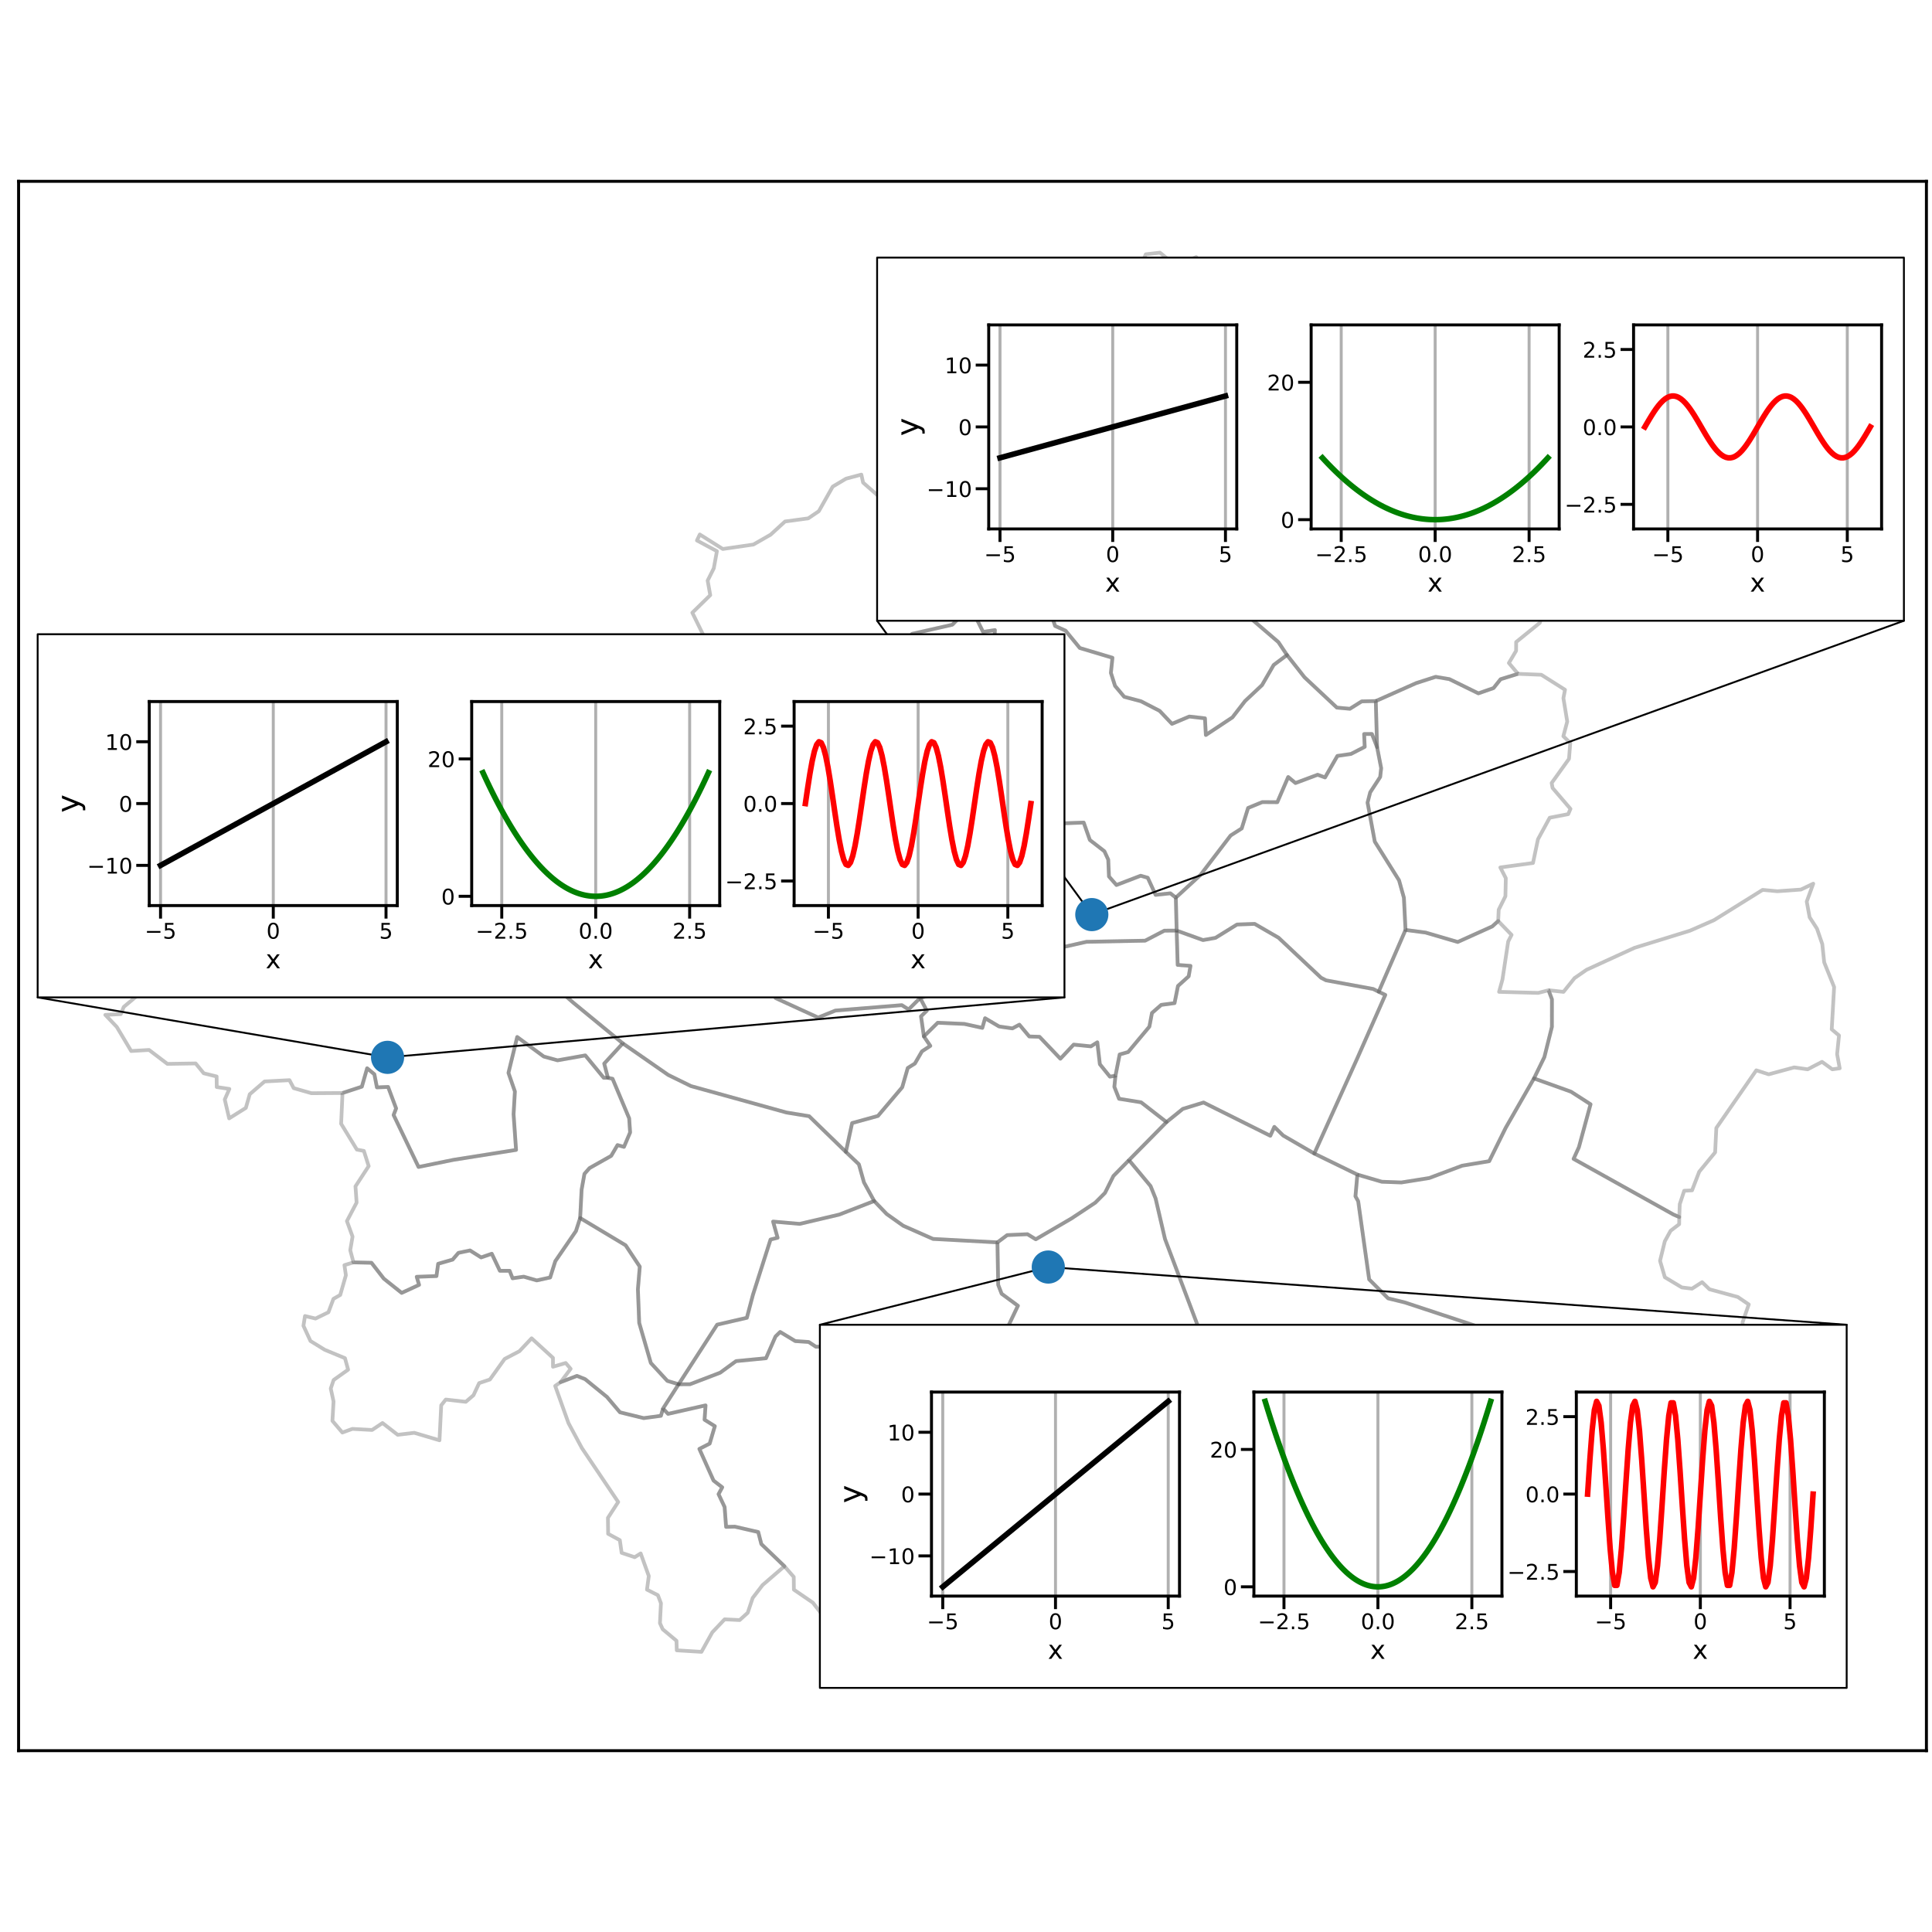 <?xml version="1.0" encoding="utf-8" standalone="no"?>
<!DOCTYPE svg PUBLIC "-//W3C//DTD SVG 1.1//EN"
  "http://www.w3.org/Graphics/SVG/1.1/DTD/svg11.dtd">
<!-- Created with matplotlib (https://matplotlib.org/) -->
<svg height="519.84pt" version="1.1" viewBox="0 0 519.84 519.84" width="519.84pt" xmlns="http://www.w3.org/2000/svg" xmlns:xlink="http://www.w3.org/1999/xlink">
 <defs>
  <style type="text/css">
*{stroke-linecap:butt;stroke-linejoin:round;}
  </style>
 </defs>
 <g id="figure_1">
  <g id="patch_1">
   <path d="M 0 519.84 
L 519.84 519.84 
L 519.84 0 
L 0 0 
z
" style="fill:#ffffff;"/>
  </g>
  <g id="axes_1">
   <g id="patch_2">
    <path d="M 5 471.053 
L 518.34 471.053 
L 518.34 48.787 
L 5 48.787 
z
" style="fill:#ffffff;"/>
   </g>
   <g id="PatchCollection_1">
    <path clip-path="url(#pc9499f535f)" d="M 416.67 266.443 
L 420.685 266.88 
L 423.666 263.169 
L 426.883 260.943 
L 439.805 255.026 
L 454.713 250.419 
L 461.187 247.585 
L 474.26 239.441 
L 478.226 239.806 
L 484.564 239.355 
L 487.892 237.768 
L 486.133 242.585 
L 486.913 246.817 
L 488.893 249.874 
L 490.316 254.023 
L 490.835 258.944 
L 493.505 265.585 
L 492.859 276.967 
L 494.818 278.609 
L 494.31 283.659 
L 495.006 287.443 
L 493.015 287.716 
L 490.245 285.707 
L 486.39 287.715 
L 482.742 287.204 
L 475.902 289.066 
L 472.562 287.99 
L 461.809 303.5 
L 461.488 310.065 
L 457.208 315.271 
L 455.281 320.28 
L 453.162 320.395 
L 451.97 324.015 
L 451.838 327.472 
L 450.268 326.792 
L 423.402 311.819 
L 424.833 308.673 
L 427.967 297.122 
L 422.712 293.743 
L 412.745 290.169 
L 415.542 284.434 
L 417.569 276.294 
L 417.578 268.881 
L 416.67 266.443 
" style="fill:none;stroke:#333333;stroke-opacity:0.3;"/>
    <path clip-path="url(#pc9499f535f)" d="M 365.226 316.044 
L 371.799 317.97 
L 377.07 318.164 
L 384.548 316.974 
L 393.433 313.645 
L 400.698 312.44 
L 405.122 303.488 
L 412.745 290.169 
L 422.712 293.743 
L 427.967 297.122 
L 424.833 308.673 
L 423.402 311.819 
L 450.268 326.792 
L 451.838 327.472 
L 451.81 329.4 
L 449.496 331.169 
L 447.948 333.997 
L 446.661 339.245 
L 447.959 343.663 
L 452.534 346.409 
L 455.265 346.736 
L 457.983 344.992 
L 459.961 346.901 
L 467.603 348.987 
L 470.537 350.985 
L 468.869 355.796 
L 469.054 359.153 
L 467.09 364.581 
L 465.438 366.91 
L 459.873 368.722 
L 457.138 379.113 
L 457.162 381.674 
L 453.899 384.234 
L 448.973 384.405 
L 445.585 388.755 
L 440.225 386.579 
L 436.322 385.977 
L 436.611 391.137 
L 441.556 394.566 
L 438.513 396.501 
L 434.122 396.494 
L 430.159 394.2 
L 430.167 397.738 
L 426.942 400.287 
L 426.951 397.441 
L 424.984 393.019 
L 415.121 376.046 
L 415.769 374.501 
L 412.181 367.499 
L 408.415 363.418 
L 404.553 360.436 
L 398.441 357.204 
L 377.976 350.442 
L 373.492 349.343 
L 368.399 344.239 
L 365.445 323.222 
L 364.707 321.886 
L 365.226 316.044 
" style="fill:none;stroke:#333333;stroke-opacity:0.3;"/>
    <path clip-path="url(#pc9499f535f)" d="M 353.631 310.388 
L 365.226 316.044 
L 364.707 321.886 
L 365.445 323.222 
L 368.399 344.239 
L 373.492 349.343 
L 377.976 350.442 
L 398.441 357.204 
L 404.553 360.436 
L 408.415 363.418 
L 412.181 367.499 
L 415.769 374.501 
L 415.121 376.046 
L 424.984 393.019 
L 426.951 397.441 
L 426.942 400.287 
L 421.551 404.567 
L 420.756 409.601 
L 416.85 407.573 
L 415.483 405.427 
L 409.111 404.051 
L 405.982 408.15 
L 400.084 409.319 
L 397.969 405.608 
L 396.518 402.476 
L 389.011 395.902 
L 384.778 389.51 
L 384.559 385.804 
L 377.722 386.824 
L 372.979 389.529 
L 371.574 386.797 
L 368.843 386.295 
L 367.771 388.083 
L 360.284 389.551 
L 359.258 395.016 
L 353.834 395.774 
L 350.557 395.336 
L 340.763 383.297 
L 336.654 371.641 
L 328.588 373.057 
L 325.804 366.041 
L 313.461 333.363 
L 310.93 322.464 
L 309.581 319.131 
L 303.775 312.16 
L 313.876 301.919 
L 318.262 298.361 
L 323.839 296.649 
L 341.802 305.601 
L 342.885 303.205 
L 345.257 305.532 
L 353.631 310.388 
" style="fill:none;stroke:#333333;stroke-opacity:0.3;"/>
    <path clip-path="url(#pc9499f535f)" d="M 303.775 312.16 
L 309.581 319.131 
L 310.93 322.464 
L 313.461 333.363 
L 325.804 366.041 
L 328.588 373.057 
L 336.654 371.641 
L 340.763 383.297 
L 350.557 395.336 
L 353.834 395.774 
L 359.258 395.016 
L 360.284 389.551 
L 367.771 388.083 
L 368.843 386.295 
L 371.574 386.797 
L 372.979 389.529 
L 377.722 386.824 
L 384.559 385.804 
L 384.778 389.51 
L 389.011 395.902 
L 396.518 402.476 
L 397.969 405.608 
L 396.083 409.337 
L 396.623 412.466 
L 394.993 413.054 
L 393.835 416.476 
L 391.84 417.71 
L 389.103 422.84 
L 389.093 427.633 
L 384.371 430.141 
L 382.346 434.077 
L 373.921 432.362 
L 370.456 433.238 
L 370.81 435.758 
L 373.698 437.436 
L 372.997 439.841 
L 370.293 441.398 
L 369.291 446.729 
L 370.032 448.489 
L 364.985 449.652 
L 363.789 451.229 
L 358.652 449.689 
L 355.097 449.646 
L 348.693 451.859 
L 346.156 449.398 
L 343.522 448.678 
L 342.28 444.933 
L 334.941 437.874 
L 330.539 436.953 
L 330.036 434.113 
L 333.158 429.116 
L 332.357 426.768 
L 332.691 422.578 
L 330.859 419.475 
L 331.871 415.203 
L 331.486 412.364 
L 329.408 410.176 
L 328.046 405.54 
L 329.28 402.208 
L 325.414 399.495 
L 319.653 409.718 
L 313.44 413.014 
L 308.573 414.138 
L 302.873 414.111 
L 300.583 411.321 
L 297.521 404.558 
L 296.43 403.929 
L 294.353 397.407 
L 288.288 397.257 
L 286.381 398.169 
L 287.436 402.075 
L 287.003 404.547 
L 282.957 405.638 
L 277.843 410.246 
L 276.557 407.045 
L 277.334 399.848 
L 275.883 396.576 
L 273.278 393.909 
L 271.059 389.652 
L 269.987 384.174 
L 271.466 356.44 
L 273.893 351.337 
L 269.511 348.114 
L 268.581 345.702 
L 268.383 334.285 
L 271.001 332.331 
L 276.462 332.086 
L 278.69 333.455 
L 288.326 327.831 
L 294.699 323.606 
L 297.316 320.977 
L 299.593 316.409 
L 303.775 312.16 
" style="fill:none;stroke:#333333;stroke-opacity:0.3;"/>
    <path clip-path="url(#pc9499f535f)" d="M 269.987 384.174 
L 271.059 389.652 
L 273.278 393.909 
L 275.883 396.576 
L 277.334 399.848 
L 276.557 407.045 
L 277.843 410.246 
L 271.288 412.225 
L 269.167 417.448 
L 264.047 421.033 
L 261.517 425.071 
L 258.225 425.164 
L 250.84 427.912 
L 250.481 432.686 
L 249.385 434.272 
L 245.24 434.684 
L 244.193 436.396 
L 238.31 436.4 
L 229.493 439.169 
L 226.186 439.179 
L 222.98 441.445 
L 221.693 439.376 
L 221.904 435.325 
L 218.708 431.222 
L 213.612 427.729 
L 213.57 424.3 
L 211.063 421.421 
L 204.856 415.462 
L 204.015 412.22 
L 197.719 410.774 
L 195.37 410.837 
L 194.971 405.495 
L 193.34 402.029 
L 194.332 400.188 
L 191.994 398.379 
L 188.175 389.855 
L 190.95 388.431 
L 192.344 383.736 
L 189.576 382.008 
L 189.842 378.143 
L 179.749 380.426 
L 178.404 378.993 
L 182.596 372.462 
L 185.648 372.458 
L 193.771 369.35 
L 198.041 366.236 
L 206.102 365.456 
L 208.667 359.601 
L 209.918 358.387 
L 213.985 360.844 
L 217.592 361.084 
L 219.536 362.37 
L 225.437 362.321 
L 231.565 359.695 
L 236.855 362.09 
L 239.081 363.991 
L 242.256 363.219 
L 247.258 360.639 
L 246.835 364.228 
L 248.532 369.308 
L 247.421 374.574 
L 257.621 385.996 
L 264.791 384.302 
L 269.987 384.174 
" style="fill:none;stroke:#333333;stroke-opacity:0.3;"/>
    <path clip-path="url(#pc9499f535f)" d="M 268.383 334.285 
L 268.581 345.702 
L 269.511 348.114 
L 273.893 351.337 
L 271.466 356.44 
L 269.987 384.174 
L 264.791 384.302 
L 257.621 385.996 
L 247.421 374.574 
L 248.532 369.308 
L 246.835 364.228 
L 247.258 360.639 
L 242.256 363.219 
L 239.081 363.991 
L 236.855 362.09 
L 231.565 359.695 
L 225.437 362.321 
L 219.536 362.37 
L 217.592 361.084 
L 213.985 360.844 
L 209.918 358.387 
L 208.667 359.601 
L 206.102 365.456 
L 198.041 366.236 
L 193.771 369.35 
L 185.648 372.458 
L 182.596 372.462 
L 192.967 356.422 
L 200.953 354.58 
L 202.59 348.402 
L 207.328 333.518 
L 209.229 333.044 
L 208.01 328.684 
L 215.175 329.309 
L 225.818 326.805 
L 235.216 323.156 
L 238.583 326.657 
L 243.026 329.81 
L 251.054 333.355 
L 268.383 334.285 
" style="fill:none;stroke:#333333;stroke-opacity:0.3;"/>
    <path clip-path="url(#pc9499f535f)" d="M 167.57 280.737 
L 179.798 289.232 
L 185.911 292.229 
L 211.6 299.337 
L 217.71 300.333 
L 227.596 309.94 
L 231.097 313.273 
L 232.47 318.152 
L 235.216 323.156 
L 225.818 326.805 
L 215.175 329.309 
L 208.01 328.684 
L 209.229 333.044 
L 207.328 333.518 
L 202.59 348.402 
L 200.953 354.58 
L 192.967 356.422 
L 182.596 372.462 
L 179.565 371.554 
L 175.117 366.731 
L 171.991 355.954 
L 171.639 346.925 
L 172.143 340.813 
L 168.339 335.071 
L 156.101 327.735 
L 156.491 320.104 
L 157.258 315.838 
L 158.626 314.292 
L 164.448 311.011 
L 166.15 308.107 
L 167.892 308.587 
L 169.544 304.704 
L 169.293 300.917 
L 164.823 290.265 
L 163.567 289.99 
L 162.574 286.18 
L 167.57 280.737 
" style="fill:none;stroke:#333333;stroke-opacity:0.3;"/>
    <path clip-path="url(#pc9499f535f)" d="M 178.404 378.993 
L 179.749 380.426 
L 189.842 378.143 
L 189.576 382.008 
L 192.344 383.736 
L 190.95 388.431 
L 188.175 389.855 
L 191.994 398.379 
L 194.332 400.188 
L 193.34 402.029 
L 194.971 405.495 
L 195.37 410.837 
L 197.719 410.774 
L 204.015 412.22 
L 204.856 415.462 
L 211.063 421.421 
L 205.179 426.496 
L 202.524 429.959 
L 201.191 433.947 
L 199.021 435.907 
L 194.974 435.71 
L 191.658 439.205 
L 188.738 444.458 
L 182.101 444.05 
L 182.023 441.484 
L 178.309 438.376 
L 177.572 436.735 
L 177.838 431.372 
L 177.017 429.214 
L 174.079 427.719 
L 174.571 424.055 
L 172.386 417.978 
L 170.775 418.992 
L 167.264 417.818 
L 166.777 414.406 
L 163.629 412.703 
L 163.575 408.407 
L 166.337 404.14 
L 156.572 389.634 
L 152.96 382.909 
L 149.38 372.91 
L 150.825 371.905 
L 155.239 370.208 
L 157.424 371.079 
L 163.315 375.878 
L 166.814 380.007 
L 173.205 381.572 
L 177.829 380.951 
L 178.404 378.993 
" style="fill:none;stroke:#333333;stroke-opacity:0.3;"/>
    <path clip-path="url(#pc9499f535f)" d="M 95.113 339.667 
L 99.954 339.776 
L 103.267 344.041 
L 108.077 347.877 
L 112.762 345.716 
L 112.124 343.545 
L 117.436 343.351 
L 117.895 340.044 
L 121.787 338.922 
L 123.35 337.105 
L 126.465 336.452 
L 129.453 338.336 
L 132.324 337.341 
L 134.499 341.925 
L 137.125 341.927 
L 137.915 343.946 
L 140.92 343.513 
L 144.422 344.521 
L 148.029 343.728 
L 149.415 339.342 
L 154.969 331.238 
L 156.101 327.735 
L 168.339 335.071 
L 172.143 340.813 
L 171.639 346.925 
L 171.991 355.954 
L 175.117 366.731 
L 179.565 371.554 
L 182.596 372.462 
L 178.404 378.993 
L 177.829 380.951 
L 173.205 381.572 
L 166.814 380.007 
L 163.315 375.878 
L 157.424 371.079 
L 155.239 370.208 
L 150.825 371.905 
L 153.542 368.303 
L 152.214 366.74 
L 148.79 367.75 
L 148.781 365.35 
L 143.038 360.092 
L 139.755 363.57 
L 135.781 365.652 
L 131.82 371.177 
L 128.92 372.153 
L 127.398 375.415 
L 125.337 377.183 
L 119.943 376.575 
L 118.718 378.118 
L 118.251 387.535 
L 111.466 385.522 
L 107.009 386.063 
L 102.92 382.891 
L 100.116 384.758 
L 94.8 384.471 
L 92.116 385.448 
L 89.446 382.311 
L 89.746 377.085 
L 88.994 373.61 
L 89.768 371.314 
L 93.668 368.533 
L 92.816 365.436 
L 87.363 363.179 
L 83.533 360.819 
L 81.648 356.73 
L 82.065 354.097 
L 84.891 354.78 
L 88.364 353.093 
L 89.722 349.478 
L 91.543 348.434 
L 93.068 343.133 
L 92.673 340.409 
L 95.113 339.667 
" style="fill:none;stroke:#333333;stroke-opacity:0.3;"/>
    <path clip-path="url(#pc9499f535f)" d="M 131.875 246.303 
L 131.498 251.326 
L 132.601 253.369 
L 141.391 258.617 
L 154.334 269.856 
L 167.57 280.737 
L 162.574 286.18 
L 163.567 289.99 
L 162.441 289.999 
L 157.486 283.975 
L 150.018 285.303 
L 146.318 284.283 
L 139.161 279.023 
L 136.809 288.678 
L 138.544 293.684 
L 138.189 299.794 
L 138.855 309.403 
L 121.996 312.077 
L 112.615 313.993 
L 105.904 300.015 
L 106.584 298.238 
L 104.422 292.458 
L 101.419 292.584 
L 100.73 289.05 
L 98.783 287.438 
L 97.363 292.387 
L 92.16 294.093 
L 83.806 294.151 
L 79.03 292.785 
L 77.888 290.639 
L 71.188 290.986 
L 67.201 294.424 
L 66.147 298.104 
L 61.66 300.919 
L 60.473 295.837 
L 61.716 292.999 
L 58.316 292.488 
L 58.287 289.643 
L 54.823 288.787 
L 52.644 286.135 
L 45.039 286.258 
L 40.108 282.51 
L 35.293 282.793 
L 31.418 276.309 
L 28.334 273.072 
L 32.507 272.866 
L 33.293 270.931 
L 41.479 264.104 
L 41.591 261.057 
L 39.16 256.58 
L 42.676 256.998 
L 45.638 255.421 
L 48.091 252.481 
L 47.271 250.228 
L 48.369 247.626 
L 55.906 242.253 
L 60.003 242.555 
L 59.818 238.206 
L 60.517 234.552 
L 62.893 234.32 
L 66.151 227.192 
L 68.361 226.089 
L 66.602 223.017 
L 66.804 220.584 
L 64.758 216.591 
L 64.136 212.745 
L 65.652 209.124 
L 67.347 208.745 
L 68.127 204.847 
L 69.524 204.08 
L 73.598 205.43 
L 85.37 218.56 
L 90.243 223.516 
L 97.38 227.008 
L 124.275 244.928 
L 131.875 246.303 
" style="fill:none;stroke:#333333;stroke-opacity:0.3;"/>
    <path clip-path="url(#pc9499f535f)" d="M 92.16 294.093 
L 97.363 292.387 
L 98.783 287.438 
L 100.73 289.05 
L 101.419 292.584 
L 104.422 292.458 
L 106.584 298.238 
L 105.904 300.015 
L 112.615 313.993 
L 121.996 312.077 
L 138.855 309.403 
L 138.189 299.794 
L 138.544 293.684 
L 136.809 288.678 
L 139.161 279.023 
L 146.318 284.283 
L 150.018 285.303 
L 157.486 283.975 
L 162.441 289.999 
L 163.567 289.99 
L 164.823 290.265 
L 169.293 300.917 
L 169.544 304.704 
L 167.892 308.587 
L 166.15 308.107 
L 164.448 311.011 
L 158.626 314.292 
L 157.258 315.838 
L 156.491 320.104 
L 156.101 327.735 
L 154.969 331.238 
L 149.415 339.342 
L 148.029 343.728 
L 144.422 344.521 
L 140.92 343.513 
L 137.915 343.946 
L 137.125 341.927 
L 134.499 341.925 
L 132.324 337.341 
L 129.453 338.336 
L 126.465 336.452 
L 123.35 337.105 
L 121.787 338.922 
L 117.895 340.044 
L 117.436 343.351 
L 112.124 343.545 
L 112.762 345.716 
L 108.077 347.877 
L 103.267 344.041 
L 99.954 339.776 
L 95.113 339.667 
L 94.241 336.393 
L 94.86 332.735 
L 93.346 328.558 
L 95.953 323.58 
L 95.645 319.214 
L 99.202 313.76 
L 97.909 309.676 
L 96.022 309.316 
L 91.788 302.375 
L 92.16 294.093 
" style="fill:none;stroke:#333333;stroke-opacity:0.3;"/>
    <path clip-path="url(#pc9499f535f)" d="M 182.486 243.138 
L 180.791 245.15 
L 184.328 248.062 
L 201.077 257.46 
L 207.648 259.461 
L 210.504 262.202 
L 208.799 265.501 
L 208.695 268.552 
L 220.139 273.792 
L 224.782 271.912 
L 242.652 270.455 
L 244.481 271.608 
L 247.576 268.521 
L 249.377 271.941 
L 247.821 273.461 
L 248.584 278.863 
L 250.319 281.412 
L 248.063 282.887 
L 246.16 286.171 
L 244.247 287.366 
L 242.76 292.548 
L 236.228 300.264 
L 229.281 302.178 
L 227.596 309.94 
L 217.71 300.333 
L 211.6 299.337 
L 185.911 292.229 
L 179.798 289.232 
L 167.57 280.737 
L 154.334 269.856 
L 141.391 258.617 
L 132.601 253.369 
L 131.498 251.326 
L 131.875 246.303 
L 131.978 244.926 
L 136.304 244.595 
L 138.303 243.478 
L 140.597 245.115 
L 143.295 242.433 
L 146.352 241.929 
L 152.089 239.333 
L 153.452 235.27 
L 152.978 232.965 
L 155.552 229.503 
L 157.009 225.199 
L 159.189 223.375 
L 167.183 231.985 
L 171.447 235.648 
L 173.747 236.706 
L 176.926 241.156 
L 180.825 244.508 
L 182.486 243.138 
" style="fill:none;stroke:#333333;stroke-opacity:0.3;"/>
    <path clip-path="url(#pc9499f535f)" d="M 235.188 199.536 
L 237.791 201.322 
L 238.719 204.123 
L 237.834 210.051 
L 239.333 212.661 
L 242.738 213.095 
L 241.827 217.447 
L 244.055 222.607 
L 244.125 224.7 
L 242.242 232.162 
L 245.563 235.253 
L 241.231 237.739 
L 238.734 240.347 
L 253.324 258.56 
L 256.621 264.075 
L 253.619 265.07 
L 249.947 267.879 
L 247.576 268.521 
L 244.481 271.608 
L 242.652 270.455 
L 224.782 271.912 
L 220.139 273.792 
L 208.695 268.552 
L 208.799 265.501 
L 210.504 262.202 
L 207.648 259.461 
L 201.077 257.46 
L 184.328 248.062 
L 180.791 245.15 
L 182.486 243.138 
L 192.999 230.29 
L 197.045 230.937 
L 196.649 234.34 
L 203.923 233.097 
L 205.621 228.619 
L 208.081 228.675 
L 210.364 226.966 
L 210.082 224.041 
L 211.292 220.806 
L 216.54 215.69 
L 224.37 212.493 
L 225.279 206.203 
L 226.31 203.834 
L 229.099 203.84 
L 231.533 199.569 
L 235.188 199.536 
" style="fill:none;stroke:#333333;stroke-opacity:0.3;"/>
    <path clip-path="url(#pc9499f535f)" d="M 259.068 165.193 
L 256.242 168.094 
L 245.412 170.544 
L 242.3 174.929 
L 237.19 175.693 
L 236.816 180.271 
L 235.588 184.032 
L 234.049 185.687 
L 235.21 187.928 
L 235.865 193.655 
L 234.524 198.239 
L 235.188 199.536 
L 231.533 199.569 
L 229.099 203.84 
L 226.31 203.834 
L 225.279 206.203 
L 224.37 212.493 
L 216.54 215.69 
L 211.292 220.806 
L 210.082 224.041 
L 210.364 226.966 
L 208.081 228.675 
L 205.621 228.619 
L 203.923 233.097 
L 196.649 234.34 
L 197.045 230.937 
L 192.999 230.29 
L 182.486 243.138 
L 180.825 244.508 
L 176.926 241.156 
L 173.747 236.706 
L 171.447 235.648 
L 167.183 231.985 
L 159.189 223.375 
L 162.334 219.351 
L 164.797 219.37 
L 162.76 223.161 
L 164.79 226.671 
L 169.403 226.866 
L 171.452 225.87 
L 175.609 226.634 
L 178.821 224.88 
L 177.87 220.952 
L 181.087 217.564 
L 180.244 214.372 
L 180.66 211.512 
L 179.289 206.183 
L 181.323 205.245 
L 181.086 196.546 
L 180.043 192.655 
L 182.782 184.165 
L 184.711 183.536 
L 187.097 179.789 
L 186.176 176.814 
L 188.728 173.789 
L 189.123 170.635 
L 186.283 164.856 
L 191.107 160.141 
L 190.405 156.212 
L 192.061 152.907 
L 192.896 148.303 
L 187.527 145.421 
L 188.294 143.809 
L 194.488 147.713 
L 202.715 146.519 
L 207.352 143.863 
L 211.228 140.315 
L 217.47 139.475 
L 220.316 137.549 
L 224.051 130.939 
L 227.653 128.791 
L 231.763 127.697 
L 232.231 129.854 
L 236.164 133.3 
L 239.648 132.854 
L 242.315 136.538 
L 243.278 141.431 
L 246.076 142.628 
L 248.312 149.407 
L 250.853 150.013 
L 255.764 156.192 
L 255.7 159.224 
L 259.068 165.193 
" style="fill:none;stroke:#333333;stroke-opacity:0.3;"/>
    <path clip-path="url(#pc9499f535f)" d="M 408.447 181.308 
L 403.759 182.758 
L 401.858 185.143 
L 397.781 186.558 
L 389.973 182.732 
L 386.295 182.111 
L 381.043 183.805 
L 370.181 188.633 
L 366.393 188.717 
L 363.216 190.71 
L 359.708 190.395 
L 351.002 182.235 
L 346.293 176.245 
L 343.957 172.756 
L 336.806 166.61 
L 339.544 163.573 
L 340.747 158.746 
L 346.491 147.577 
L 351.814 153.266 
L 352.881 145.936 
L 351.096 138.958 
L 350.876 132.191 
L 348.044 125.361 
L 347.786 121.056 
L 344.996 113.399 
L 345.344 107.733 
L 346.855 101.69 
L 348.451 91.295 
L 347.175 88.172 
L 351.472 84.987 
L 353.923 84.589 
L 359.203 85.71 
L 363.164 84.196 
L 367.939 77.838 
L 371.869 77.709 
L 376.805 74.997 
L 381.738 75.007 
L 384.555 78.338 
L 386.726 83.539 
L 396.448 85.154 
L 397.935 89.978 
L 393.934 95.825 
L 392.963 99.196 
L 394.952 102.805 
L 395.907 107.155 
L 397.128 108.173 
L 397.516 111.822 
L 395.498 117.379 
L 398.004 123.573 
L 397.338 126.869 
L 386.843 132.524 
L 394.102 133.4 
L 395.471 136.326 
L 393.485 140.376 
L 396.225 146.513 
L 399.994 147.125 
L 402.693 146.316 
L 411.032 147.811 
L 415.411 154.042 
L 415.891 161.052 
L 414.329 167.575 
L 407.949 172.752 
L 407.932 175.123 
L 405.99 178.395 
L 408.447 181.308 
" style="fill:none;stroke:#333333;stroke-opacity:0.3;"/>
    <path clip-path="url(#pc9499f535f)" d="M 347.175 88.172 
L 348.451 91.295 
L 346.855 101.69 
L 345.344 107.733 
L 344.996 113.399 
L 347.786 121.056 
L 348.044 125.361 
L 350.876 132.191 
L 351.096 138.958 
L 352.881 145.936 
L 351.814 153.266 
L 346.491 147.577 
L 340.747 158.746 
L 339.544 163.573 
L 336.806 166.61 
L 333.458 162.902 
L 331.751 158.921 
L 329.021 157.361 
L 326.979 152.042 
L 321.095 147.2 
L 317.809 143.818 
L 313.105 141.578 
L 307.959 141.528 
L 305.311 139.647 
L 304.542 137.137 
L 306.031 127.576 
L 307.45 123.955 
L 308.003 116.769 
L 311.191 112.182 
L 309.09 108.371 
L 306.006 104.564 
L 303.825 99.017 
L 300.16 98.436 
L 299.788 91.47 
L 300.505 87.937 
L 299.546 85.225 
L 300.461 77.333 
L 303.866 72.38 
L 306.546 72.355 
L 308.295 68.422 
L 312.099 67.981 
L 315.178 70.467 
L 318.309 70.701 
L 321.862 69.137 
L 323.132 71.317 
L 323.699 75.276 
L 325.317 79.915 
L 326.702 81.492 
L 330.509 80.856 
L 337.076 76.456 
L 338.5 78.727 
L 341.42 80.598 
L 345.164 78.428 
L 347.175 88.172 
" style="fill:none;stroke:#333333;stroke-opacity:0.3;"/>
    <path clip-path="url(#pc9499f535f)" d="M 299.788 91.47 
L 300.16 98.436 
L 303.825 99.017 
L 306.006 104.564 
L 309.09 108.371 
L 311.191 112.182 
L 308.003 116.769 
L 307.45 123.955 
L 306.031 127.576 
L 304.542 137.137 
L 305.311 139.647 
L 307.959 141.528 
L 313.105 141.578 
L 317.809 143.818 
L 321.095 147.2 
L 326.979 152.042 
L 329.021 157.361 
L 331.751 158.921 
L 333.458 162.902 
L 336.806 166.61 
L 343.957 172.756 
L 346.293 176.245 
L 342.708 178.922 
L 339.572 184.343 
L 335.004 188.63 
L 331.604 193.024 
L 324.458 197.763 
L 324.217 193.276 
L 320.001 192.795 
L 315.339 194.765 
L 312.019 191.271 
L 306.993 188.682 
L 302.486 187.485 
L 300.022 184.546 
L 298.91 181.05 
L 299.323 176.979 
L 290.537 174.355 
L 286.714 169.693 
L 283.895 168.428 
L 282.947 165.555 
L 280.8 165.581 
L 274.48 160.747 
L 273.389 159.171 
L 275.104 154.049 
L 271.877 149.285 
L 273.767 145.912 
L 272.36 140.569 
L 269.525 137.086 
L 267.833 133.393 
L 268.179 131.002 
L 273.803 127.176 
L 277.394 120.849 
L 282.557 119.125 
L 283.522 115.075 
L 283.987 109.009 
L 282.683 101.412 
L 281.324 98.845 
L 283.72 97.592 
L 288.193 92.72 
L 294.516 90.92 
L 299.788 91.47 
" style="fill:none;stroke:#333333;stroke-opacity:0.3;"/>
    <path clip-path="url(#pc9499f535f)" d="M 262.736 166.458 
L 265.228 163.477 
L 269.902 161.789 
L 273.389 159.171 
L 274.48 160.747 
L 280.8 165.581 
L 282.947 165.555 
L 283.895 168.428 
L 286.714 169.693 
L 290.537 174.355 
L 299.323 176.979 
L 298.91 181.05 
L 300.022 184.546 
L 302.486 187.485 
L 306.993 188.682 
L 312.019 191.271 
L 315.339 194.765 
L 320.001 192.795 
L 324.217 193.276 
L 324.458 197.763 
L 331.604 193.024 
L 335.004 188.63 
L 339.572 184.343 
L 342.708 178.922 
L 346.293 176.245 
L 351.002 182.235 
L 359.708 190.395 
L 363.216 190.71 
L 366.393 188.717 
L 370.181 188.633 
L 370.532 201.038 
L 369.138 197.487 
L 367.041 197.505 
L 367.204 200.955 
L 363.511 202.86 
L 359.849 203.396 
L 356.525 209.183 
L 354.536 208.461 
L 348.572 210.69 
L 346.613 209.068 
L 343.684 215.847 
L 339.643 215.819 
L 335.822 217.394 
L 334.108 222.907 
L 331.125 224.802 
L 323.008 235.424 
L 316.379 241.521 
L 314.912 240.365 
L 310.935 240.782 
L 308.819 236.173 
L 306.918 235.632 
L 300.399 238.128 
L 298.392 235.84 
L 298.193 231.298 
L 297.156 229.042 
L 293.249 226.021 
L 291.588 221.327 
L 285.673 221.543 
L 284.266 222.941 
L 280.924 222.781 
L 275.457 221.167 
L 272.544 219.276 
L 270.473 216.472 
L 269.977 211.828 
L 273.705 211.412 
L 276.864 208.912 
L 274.811 200.581 
L 275.993 195.742 
L 275.7 189.961 
L 271.36 187.132 
L 269.201 178.607 
L 267.347 176.047 
L 267.699 169.531 
L 264.518 170.034 
L 262.736 166.458 
" style="fill:none;stroke:#333333;stroke-opacity:0.3;"/>
    <path clip-path="url(#pc9499f535f)" d="M 370.181 188.633 
L 381.043 183.805 
L 386.295 182.111 
L 389.973 182.732 
L 397.781 186.558 
L 401.858 185.143 
L 403.759 182.758 
L 408.447 181.308 
L 414.727 181.559 
L 421.095 185.588 
L 420.663 187.851 
L 421.694 194.15 
L 420.647 198.097 
L 422.508 199.91 
L 422.167 204.182 
L 417.506 210.675 
L 417.752 212.023 
L 422.565 217.641 
L 421.958 219.059 
L 416.978 220.02 
L 413.82 225.815 
L 412.482 232.203 
L 403.686 233.404 
L 405.165 236.286 
L 405.057 241.154 
L 403.251 244.778 
L 403.115 247.828 
L 401.506 249.278 
L 392.223 253.458 
L 383.587 250.924 
L 378.181 250.219 
L 377.747 241.558 
L 376.439 236.864 
L 369.915 226.455 
L 367.968 215.961 
L 368.674 213.199 
L 371.364 209.06 
L 371.628 206.693 
L 370.532 201.038 
L 370.181 188.633 
" style="fill:none;stroke:#333333;stroke-opacity:0.3;"/>
    <path clip-path="url(#pc9499f535f)" d="M 316.379 241.521 
L 323.008 235.424 
L 331.125 224.802 
L 334.108 222.907 
L 335.822 217.394 
L 339.643 215.819 
L 343.684 215.847 
L 346.613 209.068 
L 348.572 210.69 
L 354.536 208.461 
L 356.525 209.183 
L 359.849 203.396 
L 363.511 202.86 
L 367.204 200.955 
L 367.041 197.505 
L 369.138 197.487 
L 370.532 201.038 
L 371.628 206.693 
L 371.364 209.06 
L 368.674 213.199 
L 367.968 215.961 
L 369.915 226.455 
L 376.439 236.864 
L 377.747 241.558 
L 378.181 250.219 
L 370.959 266.845 
L 369.47 266.101 
L 356.802 263.776 
L 355.457 263.081 
L 344.02 252.311 
L 337.585 248.586 
L 332.842 248.759 
L 327.039 252.35 
L 323.686 252.942 
L 316.602 250.389 
L 316.379 241.521 
" style="fill:none;stroke:#333333;stroke-opacity:0.3;"/>
    <path clip-path="url(#pc9499f535f)" d="M 378.181 250.219 
L 383.587 250.924 
L 392.223 253.458 
L 401.506 249.278 
L 403.115 247.828 
L 406.717 251.541 
L 405.805 253.331 
L 404.263 263.551 
L 403.355 266.876 
L 413.897 267.16 
L 416.67 266.443 
L 417.578 268.881 
L 417.569 276.294 
L 415.542 284.434 
L 412.745 290.169 
L 405.122 303.488 
L 400.698 312.44 
L 393.433 313.645 
L 384.548 316.974 
L 377.07 318.164 
L 371.799 317.97 
L 365.226 316.044 
L 353.631 310.388 
L 365.106 284.975 
L 372.74 267.697 
L 370.959 266.845 
L 378.181 250.219 
" style="fill:none;stroke:#333333;stroke-opacity:0.3;"/>
    <path clip-path="url(#pc9499f535f)" d="M 316.602 250.389 
L 323.686 252.942 
L 327.039 252.35 
L 332.842 248.759 
L 337.585 248.586 
L 344.02 252.311 
L 355.457 263.081 
L 356.802 263.776 
L 369.47 266.101 
L 370.959 266.845 
L 372.74 267.697 
L 365.106 284.975 
L 353.631 310.388 
L 345.257 305.532 
L 342.885 303.205 
L 341.802 305.601 
L 323.839 296.649 
L 318.262 298.361 
L 313.876 301.919 
L 307.033 296.597 
L 301.101 295.647 
L 299.836 292.434 
L 300.136 289.451 
L 301.265 283.722 
L 303.54 283.074 
L 309.265 276.23 
L 309.958 272.561 
L 312.448 270.38 
L 316.032 269.908 
L 316.958 265.29 
L 319.834 262.696 
L 320.325 259.887 
L 316.878 259.635 
L 316.602 250.389 
" style="fill:none;stroke:#333333;stroke-opacity:0.3;"/>
    <path clip-path="url(#pc9499f535f)" d="M 300.136 289.451 
L 299.836 292.434 
L 301.101 295.647 
L 307.033 296.597 
L 313.876 301.919 
L 303.775 312.16 
L 299.593 316.409 
L 297.316 320.977 
L 294.699 323.606 
L 288.326 327.831 
L 278.69 333.455 
L 276.462 332.086 
L 271.001 332.331 
L 268.383 334.285 
L 251.054 333.355 
L 243.026 329.81 
L 238.583 326.657 
L 235.216 323.156 
L 232.47 318.152 
L 231.097 313.273 
L 227.596 309.94 
L 229.281 302.178 
L 236.228 300.264 
L 242.76 292.548 
L 244.247 287.366 
L 246.16 286.171 
L 248.063 282.887 
L 250.319 281.412 
L 248.584 278.863 
L 252.312 275.184 
L 259.498 275.508 
L 264.314 276.569 
L 265.055 273.969 
L 268.819 276.19 
L 272.405 276.707 
L 274.285 275.708 
L 276.942 278.88 
L 279.7 278.97 
L 285.318 284.867 
L 288.888 281.076 
L 293.531 281.541 
L 295.25 280.451 
L 295.938 286.351 
L 298.633 289.689 
L 300.136 289.451 
" style="fill:none;stroke:#333333;stroke-opacity:0.3;"/>
    <path clip-path="url(#pc9499f535f)" d="M 316.602 250.389 
L 316.878 259.635 
L 320.325 259.887 
L 319.834 262.696 
L 316.958 265.29 
L 316.032 269.908 
L 312.448 270.38 
L 309.958 272.561 
L 309.265 276.23 
L 303.54 283.074 
L 301.265 283.722 
L 300.136 289.451 
L 298.633 289.689 
L 295.938 286.351 
L 295.25 280.451 
L 293.531 281.541 
L 288.888 281.076 
L 285.318 284.867 
L 279.7 278.97 
L 276.942 278.88 
L 274.285 275.708 
L 272.405 276.707 
L 268.819 276.19 
L 265.055 273.969 
L 264.314 276.569 
L 259.498 275.508 
L 252.312 275.184 
L 248.584 278.863 
L 247.821 273.461 
L 249.377 271.941 
L 247.576 268.521 
L 249.947 267.879 
L 253.619 265.07 
L 256.621 264.075 
L 253.324 258.56 
L 256.014 255.377 
L 260.318 253.958 
L 265.779 253.892 
L 278.163 255.498 
L 286.853 254.652 
L 292.347 253.412 
L 308.119 253.105 
L 313.296 250.409 
L 316.602 250.389 
" style="fill:none;stroke:#333333;stroke-opacity:0.3;"/>
    <path clip-path="url(#pc9499f535f)" d="M 259.068 165.193 
L 262.736 166.458 
L 264.518 170.034 
L 267.699 169.531 
L 267.347 176.047 
L 269.201 178.607 
L 271.36 187.132 
L 275.7 189.961 
L 275.993 195.742 
L 274.811 200.581 
L 276.864 208.912 
L 273.705 211.412 
L 269.977 211.828 
L 270.473 216.472 
L 272.544 219.276 
L 275.457 221.167 
L 280.924 222.781 
L 284.266 222.941 
L 285.673 221.543 
L 291.588 221.327 
L 293.249 226.021 
L 297.156 229.042 
L 298.193 231.298 
L 298.392 235.84 
L 300.399 238.128 
L 306.918 235.632 
L 308.819 236.173 
L 310.935 240.782 
L 314.912 240.365 
L 316.379 241.521 
L 316.602 250.389 
L 313.296 250.409 
L 308.119 253.105 
L 292.347 253.412 
L 286.853 254.652 
L 278.163 255.498 
L 265.779 253.892 
L 260.318 253.958 
L 256.014 255.377 
L 253.324 258.56 
L 238.734 240.347 
L 241.231 237.739 
L 245.563 235.253 
L 242.242 232.162 
L 244.125 224.7 
L 244.055 222.607 
L 241.827 217.447 
L 242.738 213.095 
L 239.333 212.661 
L 237.834 210.051 
L 238.719 204.123 
L 237.791 201.322 
L 235.188 199.536 
L 234.524 198.239 
L 235.865 193.655 
L 235.21 187.928 
L 234.049 185.687 
L 235.588 184.032 
L 236.816 180.271 
L 237.19 175.693 
L 242.3 174.929 
L 245.412 170.544 
L 256.242 168.094 
L 259.068 165.193 
" style="fill:none;stroke:#333333;stroke-opacity:0.3;"/>
   </g>
   <g id="patch_3">
    <path clip-path="url(#pc9499f535f)" d="M 293.769 246.089 
L 236.003 167.021 
z
" style="stroke:#000000;stroke-linejoin:miter;stroke-width:0.5;"/>
   </g>
   <g id="patch_4">
    <path clip-path="url(#pc9499f535f)" d="M 293.769 246.089 
L 512.283 167.021 
z
" style="stroke:#000000;stroke-linejoin:miter;stroke-width:0.5;"/>
   </g>
   <g id="patch_5">
    <path clip-path="url(#pc9499f535f)" d="M 104.28 284.499 
L 10.133 268.365 
z
" style="stroke:#000000;stroke-linejoin:miter;stroke-width:0.5;"/>
   </g>
   <g id="patch_6">
    <path clip-path="url(#pc9499f535f)" d="M 104.28 284.499 
L 286.413 268.365 
z
" style="stroke:#000000;stroke-linejoin:miter;stroke-width:0.5;"/>
   </g>
   <g id="patch_7">
    <path clip-path="url(#pc9499f535f)" d="M 282.058 340.919 
L 496.882 356.45 
z
" style="stroke:#000000;stroke-linejoin:miter;stroke-width:0.5;"/>
   </g>
   <g id="patch_8">
    <path clip-path="url(#pc9499f535f)" d="M 282.058 340.919 
L 220.603 356.45 
z
" style="stroke:#000000;stroke-linejoin:miter;stroke-width:0.5;"/>
   </g>
   <g id="patch_9">
    <path d="M 5 471.053 
L 5 48.787 
" style="fill:none;stroke:#000000;stroke-linecap:square;stroke-linejoin:miter;stroke-width:0.8;"/>
   </g>
   <g id="patch_10">
    <path d="M 518.34 471.053 
L 518.34 48.787 
" style="fill:none;stroke:#000000;stroke-linecap:square;stroke-linejoin:miter;stroke-width:0.8;"/>
   </g>
   <g id="patch_11">
    <path d="M 5 471.053 
L 518.34 471.053 
" style="fill:none;stroke:#000000;stroke-linecap:square;stroke-linejoin:miter;stroke-width:0.8;"/>
   </g>
   <g id="patch_12">
    <path d="M 5 48.787 
L 518.34 48.787 
" style="fill:none;stroke:#000000;stroke-linecap:square;stroke-linejoin:miter;stroke-width:0.8;"/>
   </g>
   <g id="patch_13">
    <path clip-path="url(#pc9499f535f)" d="M 293.769 250.55 
C 294.952 250.55 296.087 250.08 296.924 249.243 
C 297.76 248.406 298.23 247.272 298.23 246.089 
C 298.23 244.905 297.76 243.771 296.924 242.934 
C 296.087 242.097 294.952 241.627 293.769 241.627 
C 292.586 241.627 291.451 242.097 290.615 242.934 
C 289.778 243.771 289.308 244.905 289.308 246.089 
C 289.308 247.272 289.778 248.406 290.615 249.243 
C 291.451 250.08 292.586 250.55 293.769 250.55 
z
" style="fill:#1f77b4;"/>
   </g>
   <g id="patch_14">
    <path clip-path="url(#pc9499f535f)" d="M 104.28 288.96 
C 105.463 288.96 106.598 288.49 107.435 287.653 
C 108.271 286.817 108.741 285.682 108.741 284.499 
C 108.741 283.316 108.271 282.181 107.435 281.344 
C 106.598 280.508 105.463 280.038 104.28 280.038 
C 103.097 280.038 101.962 280.508 101.126 281.344 
C 100.289 282.181 99.819 283.316 99.819 284.499 
C 99.819 285.682 100.289 286.817 101.126 287.653 
C 101.962 288.49 103.097 288.96 104.28 288.96 
z
" style="fill:#1f77b4;"/>
   </g>
   <g id="patch_15">
    <path clip-path="url(#pc9499f535f)" d="M 282.058 345.38 
C 283.242 345.38 284.376 344.91 285.213 344.073 
C 286.05 343.236 286.52 342.102 286.52 340.919 
C 286.52 339.735 286.05 338.601 285.213 337.764 
C 284.376 336.927 283.242 336.457 282.058 336.457 
C 280.875 336.457 279.741 336.927 278.904 337.764 
C 278.067 338.601 277.597 339.735 277.597 340.919 
C 277.597 342.102 278.067 343.236 278.904 344.073 
C 279.741 344.91 280.875 345.38 282.058 345.38 
z
" style="fill:#1f77b4;"/>
   </g>
   <g id="patch_16">
    <path clip-path="url(#pc9499f535f)" d="M 236.003 167.021 
L 512.283 167.021 
L 512.283 69.309 
L 236.003 69.309 
z
" style="fill:#ffffff;stroke:#000000;stroke-linejoin:miter;stroke-width:0.5;"/>
   </g>
   <g id="patch_17">
    <path clip-path="url(#pc9499f535f)" d="M 10.133 268.365 
L 286.413 268.365 
L 286.413 170.653 
L 10.133 170.653 
z
" style="fill:#ffffff;stroke:#000000;stroke-linejoin:miter;stroke-width:0.5;"/>
   </g>
   <g id="patch_18">
    <path clip-path="url(#pc9499f535f)" d="M 220.603 454.163 
L 496.882 454.163 
L 496.882 356.45 
L 220.603 356.45 
z
" style="fill:#ffffff;stroke:#000000;stroke-linejoin:miter;stroke-width:0.5;"/>
   </g>
   <g id="axes_2">
    <g id="patch_19">
     <path d="M 266.033 142.319 
L 332.768 142.319 
L 332.768 87.424 
L 266.033 87.424 
z
" style="fill:#ffffff;"/>
    </g>
    <g id="matplotlib.axis_1">
     <g id="xtick_1">
      <g id="line2d_1">
       <path clip-path="url(#pb02d133c09)" d="M 269.067 142.319 
L 269.067 87.424 
" style="fill:none;stroke:#b0b0b0;stroke-linecap:square;stroke-width:0.8;"/>
      </g>
      <g id="line2d_2">
       <defs>
        <path d="M 0 0 
L 0 3.5 
" id="mb0839a1c52" style="stroke:#000000;stroke-width:0.8;"/>
       </defs>
       <g>
        <use style="stroke:#000000;stroke-width:0.8;" x="269.067" xlink:href="#mb0839a1c52" y="142.319"/>
       </g>
      </g>
      <g id="text_1">
       <!-- −5 -->
       <defs>
        <path d="M 10.594 35.5 
L 73.188 35.5 
L 73.188 27.203 
L 10.594 27.203 
z
" id="DejaVuSans-8722"/>
        <path d="M 10.797 72.906 
L 49.516 72.906 
L 49.516 64.594 
L 19.828 64.594 
L 19.828 46.734 
Q 21.969 47.469 24.109 47.828 
Q 26.266 48.188 28.422 48.188 
Q 40.625 48.188 47.75 41.5 
Q 54.891 34.812 54.891 23.391 
Q 54.891 11.625 47.562 5.094 
Q 40.234 -1.422 26.906 -1.422 
Q 22.312 -1.422 17.547 -0.641 
Q 12.797 0.141 7.719 1.703 
L 7.719 11.625 
Q 12.109 9.234 16.797 8.062 
Q 21.484 6.891 26.703 6.891 
Q 35.156 6.891 40.078 11.328 
Q 45.016 15.766 45.016 23.391 
Q 45.016 31 40.078 35.438 
Q 35.156 39.891 26.703 39.891 
Q 22.75 39.891 18.812 39.016 
Q 14.891 38.141 10.797 36.281 
z
" id="DejaVuSans-53"/>
       </defs>
       <g transform="translate(264.799 151.218)scale(0.058 -0.058)">
        <use xlink:href="#DejaVuSans-8722"/>
        <use x="83.789" xlink:href="#DejaVuSans-53"/>
       </g>
      </g>
     </g>
     <g id="xtick_2">
      <g id="line2d_3">
       <path clip-path="url(#pb02d133c09)" d="M 299.4 142.319 
L 299.4 87.424 
" style="fill:none;stroke:#b0b0b0;stroke-linecap:square;stroke-width:0.8;"/>
      </g>
      <g id="line2d_4">
       <g>
        <use style="stroke:#000000;stroke-width:0.8;" x="299.4" xlink:href="#mb0839a1c52" y="142.319"/>
       </g>
      </g>
      <g id="text_2">
       <!-- 0 -->
       <defs>
        <path d="M 31.781 66.406 
Q 24.172 66.406 20.328 58.906 
Q 16.5 51.422 16.5 36.375 
Q 16.5 21.391 20.328 13.891 
Q 24.172 6.391 31.781 6.391 
Q 39.453 6.391 43.281 13.891 
Q 47.125 21.391 47.125 36.375 
Q 47.125 51.422 43.281 58.906 
Q 39.453 66.406 31.781 66.406 
z
M 31.781 74.219 
Q 44.047 74.219 50.516 64.516 
Q 56.984 54.828 56.984 36.375 
Q 56.984 17.969 50.516 8.266 
Q 44.047 -1.422 31.781 -1.422 
Q 19.531 -1.422 13.062 8.266 
Q 6.594 17.969 6.594 36.375 
Q 6.594 54.828 13.062 64.516 
Q 19.531 74.219 31.781 74.219 
z
" id="DejaVuSans-48"/>
       </defs>
       <g transform="translate(297.559 151.218)scale(0.058 -0.058)">
        <use xlink:href="#DejaVuSans-48"/>
       </g>
      </g>
     </g>
     <g id="xtick_3">
      <g id="line2d_5">
       <path clip-path="url(#pb02d133c09)" d="M 329.734 142.319 
L 329.734 87.424 
" style="fill:none;stroke:#b0b0b0;stroke-linecap:square;stroke-width:0.8;"/>
      </g>
      <g id="line2d_6">
       <g>
        <use style="stroke:#000000;stroke-width:0.8;" x="329.734" xlink:href="#mb0839a1c52" y="142.319"/>
       </g>
      </g>
      <g id="text_3">
       <!-- 5 -->
       <g transform="translate(327.892 151.218)scale(0.058 -0.058)">
        <use xlink:href="#DejaVuSans-53"/>
       </g>
      </g>
     </g>
     <g id="text_4">
      <!-- x -->
      <defs>
       <path d="M 54.891 54.688 
L 35.109 28.078 
L 55.906 0 
L 45.312 0 
L 29.391 21.484 
L 13.484 0 
L 2.875 0 
L 24.125 28.609 
L 4.688 54.688 
L 15.281 54.688 
L 29.781 35.203 
L 44.281 54.688 
z
" id="DejaVuSans-120"/>
      </defs>
      <g transform="translate(297.347 159.196)scale(0.069 -0.069)">
       <use xlink:href="#DejaVuSans-120"/>
      </g>
     </g>
    </g>
    <g id="matplotlib.axis_2">
     <g id="ytick_1">
      <g id="line2d_7">
       <defs>
        <path d="M 0 0 
L -3.5 0 
" id="me247847b21" style="stroke:#000000;stroke-width:0.8;"/>
       </defs>
       <g>
        <use style="stroke:#000000;stroke-width:0.8;" x="266.033" xlink:href="#me247847b21" y="131.506"/>
       </g>
      </g>
      <g id="text_5">
       <!-- −10 -->
       <defs>
        <path d="M 12.406 8.297 
L 28.516 8.297 
L 28.516 63.922 
L 10.984 60.406 
L 10.984 69.391 
L 28.422 72.906 
L 38.281 72.906 
L 38.281 8.297 
L 54.391 8.297 
L 54.391 0 
L 12.406 0 
z
" id="DejaVuSans-49"/>
       </defs>
       <g transform="translate(249.314 133.706)scale(0.058 -0.058)">
        <use xlink:href="#DejaVuSans-8722"/>
        <use x="83.789" xlink:href="#DejaVuSans-49"/>
        <use x="147.412" xlink:href="#DejaVuSans-48"/>
       </g>
      </g>
     </g>
     <g id="ytick_2">
      <g id="line2d_8">
       <g>
        <use style="stroke:#000000;stroke-width:0.8;" x="266.033" xlink:href="#me247847b21" y="114.871"/>
       </g>
      </g>
      <g id="text_6">
       <!-- 0 -->
       <g transform="translate(257.85 117.071)scale(0.058 -0.058)">
        <use xlink:href="#DejaVuSans-48"/>
       </g>
      </g>
     </g>
     <g id="ytick_3">
      <g id="line2d_9">
       <g>
        <use style="stroke:#000000;stroke-width:0.8;" x="266.033" xlink:href="#me247847b21" y="98.237"/>
       </g>
      </g>
      <g id="text_7">
       <!-- 10 -->
       <g transform="translate(254.166 100.436)scale(0.058 -0.058)">
        <use xlink:href="#DejaVuSans-49"/>
        <use x="63.623" xlink:href="#DejaVuSans-48"/>
       </g>
      </g>
     </g>
     <g id="text_8">
      <!-- y -->
      <defs>
       <path d="M 32.172 -5.078 
Q 28.375 -14.844 24.75 -17.812 
Q 21.141 -20.797 15.094 -20.797 
L 7.906 -20.797 
L 7.906 -13.281 
L 13.188 -13.281 
Q 16.891 -13.281 18.938 -11.516 
Q 21 -9.766 23.484 -3.219 
L 25.094 0.875 
L 2.984 54.688 
L 12.5 54.688 
L 29.594 11.922 
L 46.688 54.688 
L 56.203 54.688 
z
" id="DejaVuSans-121"/>
      </defs>
      <g transform="translate(247.081 117.337)rotate(-90)scale(0.083 -0.083)">
       <use xlink:href="#DejaVuSans-121"/>
      </g>
     </g>
    </g>
    <g id="line2d_10">
     <path clip-path="url(#pb02d133c09)" d="M 269.067 123.189 
L 269.673 123.022 
L 270.28 122.856 
L 270.887 122.69 
L 271.493 122.523 
L 272.1 122.357 
L 272.707 122.191 
L 273.313 122.024 
L 273.92 121.858 
L 274.527 121.692 
L 275.134 121.525 
L 275.74 121.359 
L 276.347 121.193 
L 276.954 121.026 
L 277.56 120.86 
L 278.167 120.694 
L 278.774 120.527 
L 279.38 120.361 
L 279.987 120.195 
L 280.594 120.028 
L 281.2 119.862 
L 281.807 119.695 
L 282.414 119.529 
L 283.02 119.363 
L 283.627 119.196 
L 284.234 119.03 
L 284.84 118.864 
L 285.447 118.697 
L 286.054 118.531 
L 286.66 118.365 
L 287.267 118.198 
L 287.874 118.032 
L 288.48 117.866 
L 289.087 117.699 
L 289.694 117.533 
L 290.3 117.367 
L 290.907 117.2 
L 291.514 117.034 
L 292.12 116.868 
L 292.727 116.701 
L 293.334 116.535 
L 293.94 116.369 
L 294.547 116.202 
L 295.154 116.036 
L 295.76 115.869 
L 296.367 115.703 
L 296.974 115.537 
L 297.58 115.37 
L 298.187 115.204 
L 298.794 115.038 
L 299.4 114.871 
L 300.007 114.705 
L 300.614 114.539 
L 301.221 114.372 
L 301.827 114.206 
L 302.434 114.04 
L 303.041 113.873 
L 303.647 113.707 
L 304.254 113.541 
L 304.861 113.374 
L 305.467 113.208 
L 306.074 113.042 
L 306.681 112.875 
L 307.287 112.709 
L 307.894 112.543 
L 308.501 112.376 
L 309.107 112.21 
L 309.714 112.044 
L 310.321 111.877 
L 310.927 111.711 
L 311.534 111.544 
L 312.141 111.378 
L 312.747 111.212 
L 313.354 111.045 
L 313.961 110.879 
L 314.567 110.713 
L 315.174 110.546 
L 315.781 110.38 
L 316.387 110.214 
L 316.994 110.047 
L 317.601 109.881 
L 318.207 109.715 
L 318.814 109.548 
L 319.421 109.382 
L 320.027 109.216 
L 320.634 109.049 
L 321.241 108.883 
L 321.847 108.717 
L 322.454 108.55 
L 323.061 108.384 
L 323.667 108.218 
L 324.274 108.051 
L 324.881 107.885 
L 325.487 107.718 
L 326.094 107.552 
L 326.701 107.386 
L 327.308 107.219 
L 327.914 107.053 
L 328.521 106.887 
L 329.128 106.72 
L 329.734 106.554 
" style="fill:none;stroke:#000000;stroke-linecap:square;stroke-width:1.5;"/>
    </g>
    <g id="patch_20">
     <path d="M 266.033 142.319 
L 266.033 87.424 
" style="fill:none;stroke:#000000;stroke-linecap:square;stroke-linejoin:miter;stroke-width:0.8;"/>
    </g>
    <g id="patch_21">
     <path d="M 332.768 142.319 
L 332.768 87.424 
" style="fill:none;stroke:#000000;stroke-linecap:square;stroke-linejoin:miter;stroke-width:0.8;"/>
    </g>
    <g id="patch_22">
     <path d="M 266.033 142.319 
L 332.768 142.319 
" style="fill:none;stroke:#000000;stroke-linecap:square;stroke-linejoin:miter;stroke-width:0.8;"/>
    </g>
    <g id="patch_23">
     <path d="M 266.033 87.424 
L 332.768 87.424 
" style="fill:none;stroke:#000000;stroke-linecap:square;stroke-linejoin:miter;stroke-width:0.8;"/>
    </g>
   </g>
   <g id="axes_3">
    <g id="patch_24">
     <path d="M 352.788 142.319 
L 419.522 142.319 
L 419.522 87.424 
L 352.788 87.424 
z
" style="fill:#ffffff;"/>
    </g>
    <g id="matplotlib.axis_3">
     <g id="xtick_4">
      <g id="line2d_11">
       <path clip-path="url(#p3b08a6f3dc)" d="M 360.877 142.319 
L 360.877 87.424 
" style="fill:none;stroke:#b0b0b0;stroke-linecap:square;stroke-width:0.8;"/>
      </g>
      <g id="line2d_12">
       <g>
        <use style="stroke:#000000;stroke-width:0.8;" x="360.877" xlink:href="#mb0839a1c52" y="142.319"/>
       </g>
      </g>
      <g id="text_9">
       <!-- −2.5 -->
       <defs>
        <path d="M 19.188 8.297 
L 53.609 8.297 
L 53.609 0 
L 7.328 0 
L 7.328 8.297 
Q 12.938 14.109 22.625 23.891 
Q 32.328 33.688 34.812 36.531 
Q 39.547 41.844 41.422 45.531 
Q 43.312 49.219 43.312 52.781 
Q 43.312 58.594 39.234 62.25 
Q 35.156 65.922 28.609 65.922 
Q 23.969 65.922 18.812 64.312 
Q 13.672 62.703 7.812 59.422 
L 7.812 69.391 
Q 13.766 71.781 18.938 73 
Q 24.125 74.219 28.422 74.219 
Q 39.75 74.219 46.484 68.547 
Q 53.219 62.891 53.219 53.422 
Q 53.219 48.922 51.531 44.891 
Q 49.859 40.875 45.406 35.406 
Q 44.188 33.984 37.641 27.219 
Q 31.109 20.453 19.188 8.297 
z
" id="DejaVuSans-50"/>
        <path d="M 10.688 12.406 
L 21 12.406 
L 21 0 
L 10.688 0 
z
" id="DejaVuSans-46"/>
       </defs>
       <g transform="translate(353.847 151.218)scale(0.058 -0.058)">
        <use xlink:href="#DejaVuSans-8722"/>
        <use x="83.789" xlink:href="#DejaVuSans-50"/>
        <use x="147.412" xlink:href="#DejaVuSans-46"/>
        <use x="179.199" xlink:href="#DejaVuSans-53"/>
       </g>
      </g>
     </g>
     <g id="xtick_5">
      <g id="line2d_13">
       <path clip-path="url(#p3b08a6f3dc)" d="M 386.155 142.319 
L 386.155 87.424 
" style="fill:none;stroke:#b0b0b0;stroke-linecap:square;stroke-width:0.8;"/>
      </g>
      <g id="line2d_14">
       <g>
        <use style="stroke:#000000;stroke-width:0.8;" x="386.155" xlink:href="#mb0839a1c52" y="142.319"/>
       </g>
      </g>
      <g id="text_10">
       <!-- 0.0 -->
       <g transform="translate(381.551 151.218)scale(0.058 -0.058)">
        <use xlink:href="#DejaVuSans-48"/>
        <use x="63.623" xlink:href="#DejaVuSans-46"/>
        <use x="95.41" xlink:href="#DejaVuSans-48"/>
       </g>
      </g>
     </g>
     <g id="xtick_6">
      <g id="line2d_15">
       <path clip-path="url(#p3b08a6f3dc)" d="M 411.433 142.319 
L 411.433 87.424 
" style="fill:none;stroke:#b0b0b0;stroke-linecap:square;stroke-width:0.8;"/>
      </g>
      <g id="line2d_16">
       <g>
        <use style="stroke:#000000;stroke-width:0.8;" x="411.433" xlink:href="#mb0839a1c52" y="142.319"/>
       </g>
      </g>
      <g id="text_11">
       <!-- 2.5 -->
       <g transform="translate(406.829 151.218)scale(0.058 -0.058)">
        <use xlink:href="#DejaVuSans-50"/>
        <use x="63.623" xlink:href="#DejaVuSans-46"/>
        <use x="95.41" xlink:href="#DejaVuSans-53"/>
       </g>
      </g>
     </g>
     <g id="text_12">
      <!-- x -->
      <g transform="translate(384.101 159.196)scale(0.069 -0.069)">
       <use xlink:href="#DejaVuSans-120"/>
      </g>
     </g>
    </g>
    <g id="matplotlib.axis_4">
     <g id="ytick_4">
      <g id="line2d_17">
       <g>
        <use style="stroke:#000000;stroke-width:0.8;" x="352.788" xlink:href="#me247847b21" y="139.824"/>
       </g>
      </g>
      <g id="text_13">
       <!-- 0 -->
       <g transform="translate(344.604 142.023)scale(0.058 -0.058)">
        <use xlink:href="#DejaVuSans-48"/>
       </g>
      </g>
     </g>
     <g id="ytick_5">
      <g id="line2d_18">
       <g>
        <use style="stroke:#000000;stroke-width:0.8;" x="352.788" xlink:href="#me247847b21" y="102.857"/>
       </g>
      </g>
      <g id="text_14">
       <!-- 20 -->
       <g transform="translate(340.92 105.057)scale(0.058 -0.058)">
        <use xlink:href="#DejaVuSans-50"/>
        <use x="63.623" xlink:href="#DejaVuSans-48"/>
       </g>
      </g>
     </g>
    </g>
    <g id="line2d_19">
     <path clip-path="url(#p3b08a6f3dc)" d="M 355.821 123.189 
L 356.428 123.848 
L 357.035 124.493 
L 357.641 125.125 
L 358.248 125.744 
L 358.855 126.349 
L 359.461 126.942 
L 360.068 127.52 
L 360.675 128.086 
L 361.281 128.638 
L 361.888 129.177 
L 362.495 129.703 
L 363.101 130.215 
L 363.708 130.714 
L 364.315 131.2 
L 364.921 131.673 
L 365.528 132.132 
L 366.135 132.577 
L 366.741 133.01 
L 367.348 133.429 
L 367.955 133.835 
L 368.561 134.228 
L 369.168 134.607 
L 369.775 134.973 
L 370.381 135.325 
L 370.988 135.665 
L 371.595 135.991 
L 372.201 136.304 
L 372.808 136.603 
L 373.415 136.889 
L 374.021 137.162 
L 374.628 137.421 
L 375.235 137.668 
L 375.841 137.901 
L 376.448 138.12 
L 377.055 138.326 
L 377.662 138.519 
L 378.268 138.699 
L 378.875 138.865 
L 379.482 139.018 
L 380.088 139.158 
L 380.695 139.285 
L 381.302 139.398 
L 381.908 139.497 
L 382.515 139.584 
L 383.122 139.657 
L 383.728 139.717 
L 384.335 139.764 
L 384.942 139.797 
L 385.548 139.817 
L 386.155 139.824 
L 386.762 139.817 
L 387.368 139.797 
L 387.975 139.764 
L 388.582 139.717 
L 389.188 139.657 
L 389.795 139.584 
L 390.402 139.497 
L 391.008 139.398 
L 391.615 139.285 
L 392.222 139.158 
L 392.828 139.018 
L 393.435 138.865 
L 394.042 138.699 
L 394.648 138.519 
L 395.255 138.326 
L 395.862 138.12 
L 396.468 137.901 
L 397.075 137.668 
L 397.682 137.421 
L 398.288 137.162 
L 398.895 136.889 
L 399.502 136.603 
L 400.108 136.304 
L 400.715 135.991 
L 401.322 135.665 
L 401.928 135.325 
L 402.535 134.973 
L 403.142 134.607 
L 403.749 134.228 
L 404.355 133.835 
L 404.962 133.429 
L 405.569 133.01 
L 406.175 132.577 
L 406.782 132.132 
L 407.389 131.673 
L 407.995 131.2 
L 408.602 130.714 
L 409.209 130.215 
L 409.815 129.703 
L 410.422 129.177 
L 411.029 128.638 
L 411.635 128.086 
L 412.242 127.52 
L 412.849 126.942 
L 413.455 126.349 
L 414.062 125.744 
L 414.669 125.125 
L 415.275 124.493 
L 415.882 123.848 
L 416.489 123.189 
" style="fill:none;stroke:#008000;stroke-linecap:square;stroke-width:1.5;"/>
    </g>
    <g id="patch_25">
     <path d="M 352.788 142.319 
L 352.788 87.424 
" style="fill:none;stroke:#000000;stroke-linecap:square;stroke-linejoin:miter;stroke-width:0.8;"/>
    </g>
    <g id="patch_26">
     <path d="M 419.522 142.319 
L 419.522 87.424 
" style="fill:none;stroke:#000000;stroke-linecap:square;stroke-linejoin:miter;stroke-width:0.8;"/>
    </g>
    <g id="patch_27">
     <path d="M 352.788 142.319 
L 419.522 142.319 
" style="fill:none;stroke:#000000;stroke-linecap:square;stroke-linejoin:miter;stroke-width:0.8;"/>
    </g>
    <g id="patch_28">
     <path d="M 352.788 87.424 
L 419.522 87.424 
" style="fill:none;stroke:#000000;stroke-linecap:square;stroke-linejoin:miter;stroke-width:0.8;"/>
    </g>
   </g>
   <g id="axes_4">
    <g id="patch_29">
     <path d="M 439.542 142.319 
L 506.277 142.319 
L 506.277 87.424 
L 439.542 87.424 
z
" style="fill:#ffffff;"/>
    </g>
    <g id="matplotlib.axis_5">
     <g id="xtick_7">
      <g id="line2d_20">
       <path clip-path="url(#pcbf8a9a525)" d="M 448.771 142.319 
L 448.771 87.424 
" style="fill:none;stroke:#b0b0b0;stroke-linecap:square;stroke-width:0.8;"/>
      </g>
      <g id="line2d_21">
       <g>
        <use style="stroke:#000000;stroke-width:0.8;" x="448.771" xlink:href="#mb0839a1c52" y="142.319"/>
       </g>
      </g>
      <g id="text_15">
       <!-- −5 -->
       <g transform="translate(444.503 151.218)scale(0.058 -0.058)">
        <use xlink:href="#DejaVuSans-8722"/>
        <use x="83.789" xlink:href="#DejaVuSans-53"/>
       </g>
      </g>
     </g>
     <g id="xtick_8">
      <g id="line2d_22">
       <path clip-path="url(#pcbf8a9a525)" d="M 472.909 142.319 
L 472.909 87.424 
" style="fill:none;stroke:#b0b0b0;stroke-linecap:square;stroke-width:0.8;"/>
      </g>
      <g id="line2d_23">
       <g>
        <use style="stroke:#000000;stroke-width:0.8;" x="472.909" xlink:href="#mb0839a1c52" y="142.319"/>
       </g>
      </g>
      <g id="text_16">
       <!-- 0 -->
       <g transform="translate(471.067 151.218)scale(0.058 -0.058)">
        <use xlink:href="#DejaVuSans-48"/>
       </g>
      </g>
     </g>
     <g id="xtick_9">
      <g id="line2d_24">
       <path clip-path="url(#pcbf8a9a525)" d="M 497.048 142.319 
L 497.048 87.424 
" style="fill:none;stroke:#b0b0b0;stroke-linecap:square;stroke-width:0.8;"/>
      </g>
      <g id="line2d_25">
       <g>
        <use style="stroke:#000000;stroke-width:0.8;" x="497.048" xlink:href="#mb0839a1c52" y="142.319"/>
       </g>
      </g>
      <g id="text_17">
       <!-- 5 -->
       <g transform="translate(495.206 151.218)scale(0.058 -0.058)">
        <use xlink:href="#DejaVuSans-53"/>
       </g>
      </g>
     </g>
     <g id="text_18">
      <!-- x -->
      <g transform="translate(470.856 159.196)scale(0.069 -0.069)">
       <use xlink:href="#DejaVuSans-120"/>
      </g>
     </g>
    </g>
    <g id="matplotlib.axis_6">
     <g id="ytick_6">
      <g id="line2d_26">
       <g>
        <use style="stroke:#000000;stroke-width:0.8;" x="439.542" xlink:href="#me247847b21" y="135.706"/>
       </g>
      </g>
      <g id="text_19">
       <!-- −2.5 -->
       <g transform="translate(420.983 137.906)scale(0.058 -0.058)">
        <use xlink:href="#DejaVuSans-8722"/>
        <use x="83.789" xlink:href="#DejaVuSans-50"/>
        <use x="147.412" xlink:href="#DejaVuSans-46"/>
        <use x="179.199" xlink:href="#DejaVuSans-53"/>
       </g>
      </g>
     </g>
     <g id="ytick_7">
      <g id="line2d_27">
       <g>
        <use style="stroke:#000000;stroke-width:0.8;" x="439.542" xlink:href="#me247847b21" y="114.871"/>
       </g>
      </g>
      <g id="text_20">
       <!-- 0.0 -->
       <g transform="translate(425.834 117.071)scale(0.058 -0.058)">
        <use xlink:href="#DejaVuSans-48"/>
        <use x="63.623" xlink:href="#DejaVuSans-46"/>
        <use x="95.41" xlink:href="#DejaVuSans-48"/>
       </g>
      </g>
     </g>
     <g id="ytick_8">
      <g id="line2d_28">
       <g>
        <use style="stroke:#000000;stroke-width:0.8;" x="439.542" xlink:href="#me247847b21" y="94.037"/>
       </g>
      </g>
      <g id="text_21">
       <!-- 2.5 -->
       <g transform="translate(425.834 96.237)scale(0.058 -0.058)">
        <use xlink:href="#DejaVuSans-50"/>
        <use x="63.623" xlink:href="#DejaVuSans-46"/>
        <use x="95.41" xlink:href="#DejaVuSans-53"/>
       </g>
      </g>
     </g>
    </g>
    <g id="line2d_29">
     <path clip-path="url(#pcbf8a9a525)" d="M 442.576 114.871 
L 443.182 113.827 
L 443.789 112.799 
L 444.396 111.804 
L 445.002 110.857 
L 445.609 109.973 
L 446.216 109.167 
L 446.822 108.45 
L 447.429 107.835 
L 448.036 107.331 
L 448.642 106.945 
L 449.249 106.685 
L 449.856 106.554 
L 450.462 106.554 
L 451.069 106.685 
L 451.676 106.945 
L 452.282 107.331 
L 452.889 107.835 
L 453.496 108.45 
L 454.102 109.167 
L 454.709 109.973 
L 455.316 110.857 
L 455.923 111.804 
L 456.529 112.799 
L 457.136 113.827 
L 457.743 114.871 
L 458.349 115.916 
L 458.956 116.944 
L 459.563 117.939 
L 460.169 118.886 
L 460.776 119.77 
L 461.383 120.576 
L 461.989 121.293 
L 462.596 121.908 
L 463.203 122.412 
L 463.809 122.797 
L 464.416 123.058 
L 465.023 123.189 
L 465.629 123.189 
L 466.236 123.058 
L 466.843 122.797 
L 467.449 122.412 
L 468.056 121.908 
L 468.663 121.293 
L 469.269 120.576 
L 469.876 119.77 
L 470.483 118.886 
L 471.089 117.939 
L 471.696 116.944 
L 472.303 115.916 
L 472.909 114.871 
L 473.516 113.827 
L 474.123 112.799 
L 474.729 111.804 
L 475.336 110.857 
L 475.943 109.973 
L 476.549 109.167 
L 477.156 108.45 
L 477.763 107.835 
L 478.369 107.331 
L 478.976 106.945 
L 479.583 106.685 
L 480.19 106.554 
L 480.796 106.554 
L 481.403 106.685 
L 482.01 106.945 
L 482.616 107.331 
L 483.223 107.835 
L 483.83 108.45 
L 484.436 109.167 
L 485.043 109.973 
L 485.65 110.857 
L 486.256 111.804 
L 486.863 112.799 
L 487.47 113.827 
L 488.076 114.871 
L 488.683 115.916 
L 489.29 116.944 
L 489.896 117.939 
L 490.503 118.886 
L 491.11 119.77 
L 491.716 120.576 
L 492.323 121.293 
L 492.93 121.908 
L 493.536 122.412 
L 494.143 122.797 
L 494.75 123.058 
L 495.356 123.189 
L 495.963 123.189 
L 496.57 123.058 
L 497.176 122.797 
L 497.783 122.412 
L 498.39 121.908 
L 498.996 121.293 
L 499.603 120.576 
L 500.21 119.77 
L 500.816 118.886 
L 501.423 117.939 
L 502.03 116.944 
L 502.636 115.916 
L 503.243 114.871 
" style="fill:none;stroke:#ff0000;stroke-linecap:square;stroke-width:1.5;"/>
    </g>
    <g id="patch_30">
     <path d="M 439.542 142.319 
L 439.542 87.424 
" style="fill:none;stroke:#000000;stroke-linecap:square;stroke-linejoin:miter;stroke-width:0.8;"/>
    </g>
    <g id="patch_31">
     <path d="M 506.277 142.319 
L 506.277 87.424 
" style="fill:none;stroke:#000000;stroke-linecap:square;stroke-linejoin:miter;stroke-width:0.8;"/>
    </g>
    <g id="patch_32">
     <path d="M 439.542 142.319 
L 506.277 142.319 
" style="fill:none;stroke:#000000;stroke-linecap:square;stroke-linejoin:miter;stroke-width:0.8;"/>
    </g>
    <g id="patch_33">
     <path d="M 439.542 87.424 
L 506.277 87.424 
" style="fill:none;stroke:#000000;stroke-linecap:square;stroke-linejoin:miter;stroke-width:0.8;"/>
    </g>
   </g>
   <g id="axes_5">
    <g id="patch_34">
     <path d="M 40.164 243.663 
L 106.898 243.663 
L 106.898 188.768 
L 40.164 188.768 
z
" style="fill:#ffffff;"/>
    </g>
    <g id="matplotlib.axis_7">
     <g id="xtick_10">
      <g id="line2d_30">
       <path clip-path="url(#p2264142eb5)" d="M 43.197 243.663 
L 43.197 188.768 
" style="fill:none;stroke:#b0b0b0;stroke-linecap:square;stroke-width:0.8;"/>
      </g>
      <g id="line2d_31">
       <g>
        <use style="stroke:#000000;stroke-width:0.8;" x="43.197" xlink:href="#mb0839a1c52" y="243.663"/>
       </g>
      </g>
      <g id="text_22">
       <!-- −5 -->
       <g transform="translate(38.929 252.562)scale(0.058 -0.058)">
        <use xlink:href="#DejaVuSans-8722"/>
        <use x="83.789" xlink:href="#DejaVuSans-53"/>
       </g>
      </g>
     </g>
     <g id="xtick_11">
      <g id="line2d_32">
       <path clip-path="url(#p2264142eb5)" d="M 73.531 243.663 
L 73.531 188.768 
" style="fill:none;stroke:#b0b0b0;stroke-linecap:square;stroke-width:0.8;"/>
      </g>
      <g id="line2d_33">
       <g>
        <use style="stroke:#000000;stroke-width:0.8;" x="73.531" xlink:href="#mb0839a1c52" y="243.663"/>
       </g>
      </g>
      <g id="text_23">
       <!-- 0 -->
       <g transform="translate(71.689 252.562)scale(0.058 -0.058)">
        <use xlink:href="#DejaVuSans-48"/>
       </g>
      </g>
     </g>
     <g id="xtick_12">
      <g id="line2d_34">
       <path clip-path="url(#p2264142eb5)" d="M 103.865 243.663 
L 103.865 188.768 
" style="fill:none;stroke:#b0b0b0;stroke-linecap:square;stroke-width:0.8;"/>
      </g>
      <g id="line2d_35">
       <g>
        <use style="stroke:#000000;stroke-width:0.8;" x="103.865" xlink:href="#mb0839a1c52" y="243.663"/>
       </g>
      </g>
      <g id="text_24">
       <!-- 5 -->
       <g transform="translate(102.023 252.562)scale(0.058 -0.058)">
        <use xlink:href="#DejaVuSans-53"/>
       </g>
      </g>
     </g>
     <g id="text_25">
      <!-- x -->
      <g transform="translate(71.477 260.54)scale(0.069 -0.069)">
       <use xlink:href="#DejaVuSans-120"/>
      </g>
     </g>
    </g>
    <g id="matplotlib.axis_8">
     <g id="ytick_9">
      <g id="line2d_36">
       <g>
        <use style="stroke:#000000;stroke-width:0.8;" x="40.164" xlink:href="#me247847b21" y="232.85"/>
       </g>
      </g>
      <g id="text_26">
       <!-- −10 -->
       <g transform="translate(23.444 235.05)scale(0.058 -0.058)">
        <use xlink:href="#DejaVuSans-8722"/>
        <use x="83.789" xlink:href="#DejaVuSans-49"/>
        <use x="147.412" xlink:href="#DejaVuSans-48"/>
       </g>
      </g>
     </g>
     <g id="ytick_10">
      <g id="line2d_37">
       <g>
        <use style="stroke:#000000;stroke-width:0.8;" x="40.164" xlink:href="#me247847b21" y="216.215"/>
       </g>
      </g>
      <g id="text_27">
       <!-- 0 -->
       <g transform="translate(31.98 218.415)scale(0.058 -0.058)">
        <use xlink:href="#DejaVuSans-48"/>
       </g>
      </g>
     </g>
     <g id="ytick_11">
      <g id="line2d_38">
       <g>
        <use style="stroke:#000000;stroke-width:0.8;" x="40.164" xlink:href="#me247847b21" y="199.581"/>
       </g>
      </g>
      <g id="text_28">
       <!-- 10 -->
       <g transform="translate(28.296 201.78)scale(0.058 -0.058)">
        <use xlink:href="#DejaVuSans-49"/>
        <use x="63.623" xlink:href="#DejaVuSans-48"/>
       </g>
      </g>
     </g>
     <g id="text_29">
      <!-- y -->
      <g transform="translate(21.212 218.681)rotate(-90)scale(0.083 -0.083)">
       <use xlink:href="#DejaVuSans-121"/>
      </g>
     </g>
    </g>
    <g id="line2d_39">
     <path clip-path="url(#p2264142eb5)" d="M 43.197 232.85 
L 43.804 232.517 
L 44.411 232.185 
L 45.017 231.852 
L 45.624 231.519 
L 46.231 231.187 
L 46.837 230.854 
L 47.444 230.521 
L 48.051 230.189 
L 48.657 229.856 
L 49.264 229.523 
L 49.871 229.191 
L 50.477 228.858 
L 51.084 228.525 
L 51.691 228.192 
L 52.297 227.86 
L 52.904 227.527 
L 53.511 227.194 
L 54.117 226.862 
L 54.724 226.529 
L 55.331 226.196 
L 55.937 225.864 
L 56.544 225.531 
L 57.151 225.198 
L 57.757 224.865 
L 58.364 224.533 
L 58.971 224.2 
L 59.577 223.867 
L 60.184 223.535 
L 60.791 223.202 
L 61.397 222.869 
L 62.004 222.537 
L 62.611 222.204 
L 63.217 221.871 
L 63.824 221.539 
L 64.431 221.206 
L 65.037 220.873 
L 65.644 220.54 
L 66.251 220.208 
L 66.857 219.875 
L 67.464 219.542 
L 68.071 219.21 
L 68.677 218.877 
L 69.284 218.544 
L 69.891 218.212 
L 70.498 217.879 
L 71.104 217.546 
L 71.711 217.213 
L 72.318 216.881 
L 72.924 216.548 
L 73.531 216.215 
L 74.138 215.883 
L 74.744 215.55 
L 75.351 215.217 
L 75.958 214.885 
L 76.564 214.552 
L 77.171 214.219 
L 77.778 213.887 
L 78.384 213.554 
L 78.991 213.221 
L 79.598 212.888 
L 80.204 212.556 
L 80.811 212.223 
L 81.418 211.89 
L 82.024 211.558 
L 82.631 211.225 
L 83.238 210.892 
L 83.844 210.56 
L 84.451 210.227 
L 85.058 209.894 
L 85.664 209.562 
L 86.271 209.229 
L 86.878 208.896 
L 87.484 208.563 
L 88.091 208.231 
L 88.698 207.898 
L 89.304 207.565 
L 89.911 207.233 
L 90.518 206.9 
L 91.124 206.567 
L 91.731 206.235 
L 92.338 205.902 
L 92.944 205.569 
L 93.551 205.236 
L 94.158 204.904 
L 94.764 204.571 
L 95.371 204.238 
L 95.978 203.906 
L 96.585 203.573 
L 97.191 203.24 
L 97.798 202.908 
L 98.405 202.575 
L 99.011 202.242 
L 99.618 201.91 
L 100.225 201.577 
L 100.831 201.244 
L 101.438 200.911 
L 102.045 200.579 
L 102.651 200.246 
L 103.258 199.913 
L 103.865 199.581 
" style="fill:none;stroke:#000000;stroke-linecap:square;stroke-width:1.5;"/>
    </g>
    <g id="patch_35">
     <path d="M 40.164 243.663 
L 40.164 188.768 
" style="fill:none;stroke:#000000;stroke-linecap:square;stroke-linejoin:miter;stroke-width:0.8;"/>
    </g>
    <g id="patch_36">
     <path d="M 106.898 243.663 
L 106.898 188.768 
" style="fill:none;stroke:#000000;stroke-linecap:square;stroke-linejoin:miter;stroke-width:0.8;"/>
    </g>
    <g id="patch_37">
     <path d="M 40.164 243.663 
L 106.898 243.663 
" style="fill:none;stroke:#000000;stroke-linecap:square;stroke-linejoin:miter;stroke-width:0.8;"/>
    </g>
    <g id="patch_38">
     <path d="M 40.164 188.768 
L 106.898 188.768 
" style="fill:none;stroke:#000000;stroke-linecap:square;stroke-linejoin:miter;stroke-width:0.8;"/>
    </g>
   </g>
   <g id="axes_6">
    <g id="patch_39">
     <path d="M 126.918 243.663 
L 193.652 243.663 
L 193.652 188.768 
L 126.918 188.768 
z
" style="fill:#ffffff;"/>
    </g>
    <g id="matplotlib.axis_9">
     <g id="xtick_13">
      <g id="line2d_40">
       <path clip-path="url(#pa049512e11)" d="M 135.007 243.663 
L 135.007 188.768 
" style="fill:none;stroke:#b0b0b0;stroke-linecap:square;stroke-width:0.8;"/>
      </g>
      <g id="line2d_41">
       <g>
        <use style="stroke:#000000;stroke-width:0.8;" x="135.007" xlink:href="#mb0839a1c52" y="243.663"/>
       </g>
      </g>
      <g id="text_30">
       <!-- −2.5 -->
       <g transform="translate(127.977 252.562)scale(0.058 -0.058)">
        <use xlink:href="#DejaVuSans-8722"/>
        <use x="83.789" xlink:href="#DejaVuSans-50"/>
        <use x="147.412" xlink:href="#DejaVuSans-46"/>
        <use x="179.199" xlink:href="#DejaVuSans-53"/>
       </g>
      </g>
     </g>
     <g id="xtick_14">
      <g id="line2d_42">
       <path clip-path="url(#pa049512e11)" d="M 160.285 243.663 
L 160.285 188.768 
" style="fill:none;stroke:#b0b0b0;stroke-linecap:square;stroke-width:0.8;"/>
      </g>
      <g id="line2d_43">
       <g>
        <use style="stroke:#000000;stroke-width:0.8;" x="160.285" xlink:href="#mb0839a1c52" y="243.663"/>
       </g>
      </g>
      <g id="text_31">
       <!-- 0.0 -->
       <g transform="translate(155.681 252.562)scale(0.058 -0.058)">
        <use xlink:href="#DejaVuSans-48"/>
        <use x="63.623" xlink:href="#DejaVuSans-46"/>
        <use x="95.41" xlink:href="#DejaVuSans-48"/>
       </g>
      </g>
     </g>
     <g id="xtick_15">
      <g id="line2d_44">
       <path clip-path="url(#pa049512e11)" d="M 185.563 243.663 
L 185.563 188.768 
" style="fill:none;stroke:#b0b0b0;stroke-linecap:square;stroke-width:0.8;"/>
      </g>
      <g id="line2d_45">
       <g>
        <use style="stroke:#000000;stroke-width:0.8;" x="185.563" xlink:href="#mb0839a1c52" y="243.663"/>
       </g>
      </g>
      <g id="text_32">
       <!-- 2.5 -->
       <g transform="translate(180.96 252.562)scale(0.058 -0.058)">
        <use xlink:href="#DejaVuSans-50"/>
        <use x="63.623" xlink:href="#DejaVuSans-46"/>
        <use x="95.41" xlink:href="#DejaVuSans-53"/>
       </g>
      </g>
     </g>
     <g id="text_33">
      <!-- x -->
      <g transform="translate(158.232 260.54)scale(0.069 -0.069)">
       <use xlink:href="#DejaVuSans-120"/>
      </g>
     </g>
    </g>
    <g id="matplotlib.axis_10">
     <g id="ytick_12">
      <g id="line2d_46">
       <g>
        <use style="stroke:#000000;stroke-width:0.8;" x="126.918" xlink:href="#me247847b21" y="241.168"/>
       </g>
      </g>
      <g id="text_34">
       <!-- 0 -->
       <g transform="translate(118.734 243.367)scale(0.058 -0.058)">
        <use xlink:href="#DejaVuSans-48"/>
       </g>
      </g>
     </g>
     <g id="ytick_13">
      <g id="line2d_47">
       <g>
        <use style="stroke:#000000;stroke-width:0.8;" x="126.918" xlink:href="#me247847b21" y="204.201"/>
       </g>
      </g>
      <g id="text_35">
       <!-- 20 -->
       <g transform="translate(115.05 206.401)scale(0.058 -0.058)">
        <use xlink:href="#DejaVuSans-50"/>
        <use x="63.623" xlink:href="#DejaVuSans-48"/>
       </g>
      </g>
     </g>
    </g>
    <g id="line2d_48">
     <path clip-path="url(#pa049512e11)" d="M 129.952 207.898 
L 130.558 209.216 
L 131.165 210.506 
L 131.772 211.771 
L 132.378 213.008 
L 132.985 214.219 
L 133.592 215.404 
L 134.198 216.561 
L 134.805 217.693 
L 135.412 218.797 
L 136.018 219.875 
L 136.625 220.926 
L 137.232 221.951 
L 137.838 222.949 
L 138.445 223.921 
L 139.052 224.865 
L 139.658 225.784 
L 140.265 226.675 
L 140.872 227.54 
L 141.478 228.379 
L 142.085 229.191 
L 142.692 229.976 
L 143.298 230.734 
L 143.905 231.466 
L 144.512 232.171 
L 145.118 232.85 
L 145.725 233.502 
L 146.332 234.128 
L 146.939 234.727 
L 147.545 235.299 
L 148.152 235.844 
L 148.759 236.363 
L 149.365 236.856 
L 149.972 237.322 
L 150.579 237.761 
L 151.185 238.173 
L 151.792 238.559 
L 152.399 238.919 
L 153.005 239.251 
L 153.612 239.557 
L 154.219 239.837 
L 154.825 240.09 
L 155.432 240.316 
L 156.039 240.515 
L 156.645 240.688 
L 157.252 240.835 
L 157.859 240.955 
L 158.465 241.048 
L 159.072 241.114 
L 159.679 241.154 
L 160.285 241.168 
L 160.892 241.154 
L 161.499 241.114 
L 162.105 241.048 
L 162.712 240.955 
L 163.319 240.835 
L 163.925 240.688 
L 164.532 240.515 
L 165.139 240.316 
L 165.745 240.09 
L 166.352 239.837 
L 166.959 239.557 
L 167.565 239.251 
L 168.172 238.919 
L 168.779 238.559 
L 169.385 238.173 
L 169.992 237.761 
L 170.599 237.322 
L 171.205 236.856 
L 171.812 236.363 
L 172.419 235.844 
L 173.026 235.299 
L 173.632 234.727 
L 174.239 234.128 
L 174.846 233.502 
L 175.452 232.85 
L 176.059 232.171 
L 176.666 231.466 
L 177.272 230.734 
L 177.879 229.976 
L 178.486 229.191 
L 179.092 228.379 
L 179.699 227.54 
L 180.306 226.675 
L 180.912 225.784 
L 181.519 224.865 
L 182.126 223.921 
L 182.732 222.949 
L 183.339 221.951 
L 183.946 220.926 
L 184.552 219.875 
L 185.159 218.797 
L 185.766 217.693 
L 186.372 216.561 
L 186.979 215.404 
L 187.586 214.219 
L 188.192 213.008 
L 188.799 211.771 
L 189.406 210.506 
L 190.012 209.216 
L 190.619 207.898 
" style="fill:none;stroke:#008000;stroke-linecap:square;stroke-width:1.5;"/>
    </g>
    <g id="patch_40">
     <path d="M 126.918 243.663 
L 126.918 188.768 
" style="fill:none;stroke:#000000;stroke-linecap:square;stroke-linejoin:miter;stroke-width:0.8;"/>
    </g>
    <g id="patch_41">
     <path d="M 193.652 243.663 
L 193.652 188.768 
" style="fill:none;stroke:#000000;stroke-linecap:square;stroke-linejoin:miter;stroke-width:0.8;"/>
    </g>
    <g id="patch_42">
     <path d="M 126.918 243.663 
L 193.652 243.663 
" style="fill:none;stroke:#000000;stroke-linecap:square;stroke-linejoin:miter;stroke-width:0.8;"/>
    </g>
    <g id="patch_43">
     <path d="M 126.918 188.768 
L 193.652 188.768 
" style="fill:none;stroke:#000000;stroke-linecap:square;stroke-linejoin:miter;stroke-width:0.8;"/>
    </g>
   </g>
   <g id="axes_7">
    <g id="patch_44">
     <path d="M 213.673 243.663 
L 280.407 243.663 
L 280.407 188.768 
L 213.673 188.768 
z
" style="fill:#ffffff;"/>
    </g>
    <g id="matplotlib.axis_11">
     <g id="xtick_16">
      <g id="line2d_49">
       <path clip-path="url(#p48f852d504)" d="M 222.901 243.663 
L 222.901 188.768 
" style="fill:none;stroke:#b0b0b0;stroke-linecap:square;stroke-width:0.8;"/>
      </g>
      <g id="line2d_50">
       <g>
        <use style="stroke:#000000;stroke-width:0.8;" x="222.901" xlink:href="#mb0839a1c52" y="243.663"/>
       </g>
      </g>
      <g id="text_36">
       <!-- −5 -->
       <g transform="translate(218.633 252.562)scale(0.058 -0.058)">
        <use xlink:href="#DejaVuSans-8722"/>
        <use x="83.789" xlink:href="#DejaVuSans-53"/>
       </g>
      </g>
     </g>
     <g id="xtick_17">
      <g id="line2d_51">
       <path clip-path="url(#p48f852d504)" d="M 247.04 243.663 
L 247.04 188.768 
" style="fill:none;stroke:#b0b0b0;stroke-linecap:square;stroke-width:0.8;"/>
      </g>
      <g id="line2d_52">
       <g>
        <use style="stroke:#000000;stroke-width:0.8;" x="247.04" xlink:href="#mb0839a1c52" y="243.663"/>
       </g>
      </g>
      <g id="text_37">
       <!-- 0 -->
       <g transform="translate(245.198 252.562)scale(0.058 -0.058)">
        <use xlink:href="#DejaVuSans-48"/>
       </g>
      </g>
     </g>
     <g id="xtick_18">
      <g id="line2d_53">
       <path clip-path="url(#p48f852d504)" d="M 271.179 243.663 
L 271.179 188.768 
" style="fill:none;stroke:#b0b0b0;stroke-linecap:square;stroke-width:0.8;"/>
      </g>
      <g id="line2d_54">
       <g>
        <use style="stroke:#000000;stroke-width:0.8;" x="271.179" xlink:href="#mb0839a1c52" y="243.663"/>
       </g>
      </g>
      <g id="text_38">
       <!-- 5 -->
       <g transform="translate(269.337 252.562)scale(0.058 -0.058)">
        <use xlink:href="#DejaVuSans-53"/>
       </g>
      </g>
     </g>
     <g id="text_39">
      <!-- x -->
      <g transform="translate(244.986 260.54)scale(0.069 -0.069)">
       <use xlink:href="#DejaVuSans-120"/>
      </g>
     </g>
    </g>
    <g id="matplotlib.axis_12">
     <g id="ytick_14">
      <g id="line2d_55">
       <g>
        <use style="stroke:#000000;stroke-width:0.8;" x="213.673" xlink:href="#me247847b21" y="237.05"/>
       </g>
      </g>
      <g id="text_40">
       <!-- −2.5 -->
       <g transform="translate(195.113 239.25)scale(0.058 -0.058)">
        <use xlink:href="#DejaVuSans-8722"/>
        <use x="83.789" xlink:href="#DejaVuSans-50"/>
        <use x="147.412" xlink:href="#DejaVuSans-46"/>
        <use x="179.199" xlink:href="#DejaVuSans-53"/>
       </g>
      </g>
     </g>
     <g id="ytick_15">
      <g id="line2d_56">
       <g>
        <use style="stroke:#000000;stroke-width:0.8;" x="213.673" xlink:href="#me247847b21" y="216.215"/>
       </g>
      </g>
      <g id="text_41">
       <!-- 0.0 -->
       <g transform="translate(199.965 218.415)scale(0.058 -0.058)">
        <use xlink:href="#DejaVuSans-48"/>
        <use x="63.623" xlink:href="#DejaVuSans-46"/>
        <use x="95.41" xlink:href="#DejaVuSans-48"/>
       </g>
      </g>
     </g>
     <g id="ytick_16">
      <g id="line2d_57">
       <g>
        <use style="stroke:#000000;stroke-width:0.8;" x="213.673" xlink:href="#me247847b21" y="195.381"/>
       </g>
      </g>
      <g id="text_42">
       <!-- 2.5 -->
       <g transform="translate(199.965 197.581)scale(0.058 -0.058)">
        <use xlink:href="#DejaVuSans-50"/>
        <use x="63.623" xlink:href="#DejaVuSans-46"/>
        <use x="95.41" xlink:href="#DejaVuSans-53"/>
       </g>
      </g>
     </g>
    </g>
    <g id="line2d_58">
     <path clip-path="url(#p48f852d504)" d="M 216.706 216.215 
L 217.313 212.07 
L 217.919 208.186 
L 218.526 204.806 
L 219.133 202.142 
L 219.739 200.364 
L 220.346 199.581 
L 220.953 199.843 
L 221.559 201.134 
L 222.166 203.373 
L 222.773 206.418 
L 223.38 210.08 
L 223.986 214.126 
L 224.593 218.304 
L 225.2 222.351 
L 225.806 226.012 
L 226.413 229.058 
L 227.02 231.297 
L 227.626 232.588 
L 228.233 232.85 
L 228.84 232.067 
L 229.446 230.288 
L 230.053 227.625 
L 230.66 224.245 
L 231.266 220.36 
L 231.873 216.215 
L 232.48 212.07 
L 233.086 208.186 
L 233.693 204.806 
L 234.3 202.142 
L 234.906 200.364 
L 235.513 199.581 
L 236.12 199.843 
L 236.726 201.134 
L 237.333 203.373 
L 237.94 206.418 
L 238.546 210.08 
L 239.153 214.126 
L 239.76 218.304 
L 240.366 222.351 
L 240.973 226.012 
L 241.58 229.058 
L 242.186 231.297 
L 242.793 232.588 
L 243.4 232.85 
L 244.006 232.067 
L 244.613 230.288 
L 245.22 227.625 
L 245.826 224.245 
L 246.433 220.36 
L 247.04 216.215 
L 247.646 212.07 
L 248.253 208.186 
L 248.86 204.806 
L 249.467 202.142 
L 250.073 200.364 
L 250.68 199.581 
L 251.287 199.843 
L 251.893 201.134 
L 252.5 203.373 
L 253.107 206.418 
L 253.713 210.08 
L 254.32 214.126 
L 254.927 218.304 
L 255.533 222.351 
L 256.14 226.012 
L 256.747 229.058 
L 257.353 231.297 
L 257.96 232.588 
L 258.567 232.85 
L 259.173 232.067 
L 259.78 230.288 
L 260.387 227.625 
L 260.993 224.245 
L 261.6 220.36 
L 262.207 216.215 
L 262.813 212.07 
L 263.42 208.186 
L 264.027 204.806 
L 264.633 202.142 
L 265.24 200.364 
L 265.847 199.581 
L 266.453 199.843 
L 267.06 201.134 
L 267.667 203.373 
L 268.273 206.418 
L 268.88 210.08 
L 269.487 214.126 
L 270.093 218.304 
L 270.7 222.351 
L 271.307 226.012 
L 271.913 229.058 
L 272.52 231.297 
L 273.127 232.588 
L 273.733 232.85 
L 274.34 232.067 
L 274.947 230.288 
L 275.554 227.625 
L 276.16 224.245 
L 276.767 220.36 
L 277.374 216.215 
" style="fill:none;stroke:#ff0000;stroke-linecap:square;stroke-width:1.5;"/>
    </g>
    <g id="patch_45">
     <path d="M 213.673 243.663 
L 213.673 188.768 
" style="fill:none;stroke:#000000;stroke-linecap:square;stroke-linejoin:miter;stroke-width:0.8;"/>
    </g>
    <g id="patch_46">
     <path d="M 280.407 243.663 
L 280.407 188.768 
" style="fill:none;stroke:#000000;stroke-linecap:square;stroke-linejoin:miter;stroke-width:0.8;"/>
    </g>
    <g id="patch_47">
     <path d="M 213.673 243.663 
L 280.407 243.663 
" style="fill:none;stroke:#000000;stroke-linecap:square;stroke-linejoin:miter;stroke-width:0.8;"/>
    </g>
    <g id="patch_48">
     <path d="M 213.673 188.768 
L 280.407 188.768 
" style="fill:none;stroke:#000000;stroke-linecap:square;stroke-linejoin:miter;stroke-width:0.8;"/>
    </g>
   </g>
   <g id="axes_8">
    <g id="patch_49">
     <path d="M 250.633 429.46 
L 317.367 429.46 
L 317.367 374.565 
L 250.633 374.565 
z
" style="fill:#ffffff;"/>
    </g>
    <g id="matplotlib.axis_13">
     <g id="xtick_19">
      <g id="line2d_59">
       <path clip-path="url(#p2a02fe5efc)" d="M 253.667 429.46 
L 253.667 374.565 
" style="fill:none;stroke:#b0b0b0;stroke-linecap:square;stroke-width:0.8;"/>
      </g>
      <g id="line2d_60">
       <g>
        <use style="stroke:#000000;stroke-width:0.8;" x="253.667" xlink:href="#mb0839a1c52" y="429.46"/>
       </g>
      </g>
      <g id="text_43">
       <!-- −5 -->
       <g transform="translate(249.399 438.36)scale(0.058 -0.058)">
        <use xlink:href="#DejaVuSans-8722"/>
        <use x="83.789" xlink:href="#DejaVuSans-53"/>
       </g>
      </g>
     </g>
     <g id="xtick_20">
      <g id="line2d_61">
       <path clip-path="url(#p2a02fe5efc)" d="M 284 429.46 
L 284 374.565 
" style="fill:none;stroke:#b0b0b0;stroke-linecap:square;stroke-width:0.8;"/>
      </g>
      <g id="line2d_62">
       <g>
        <use style="stroke:#000000;stroke-width:0.8;" x="284" xlink:href="#mb0839a1c52" y="429.46"/>
       </g>
      </g>
      <g id="text_44">
       <!-- 0 -->
       <g transform="translate(282.158 438.36)scale(0.058 -0.058)">
        <use xlink:href="#DejaVuSans-48"/>
       </g>
      </g>
     </g>
     <g id="xtick_21">
      <g id="line2d_63">
       <path clip-path="url(#p2a02fe5efc)" d="M 314.334 429.46 
L 314.334 374.565 
" style="fill:none;stroke:#b0b0b0;stroke-linecap:square;stroke-width:0.8;"/>
      </g>
      <g id="line2d_64">
       <g>
        <use style="stroke:#000000;stroke-width:0.8;" x="314.334" xlink:href="#mb0839a1c52" y="429.46"/>
       </g>
      </g>
      <g id="text_45">
       <!-- 5 -->
       <g transform="translate(312.492 438.36)scale(0.058 -0.058)">
        <use xlink:href="#DejaVuSans-53"/>
       </g>
      </g>
     </g>
     <g id="text_46">
      <!-- x -->
      <g transform="translate(281.946 446.337)scale(0.069 -0.069)">
       <use xlink:href="#DejaVuSans-120"/>
      </g>
     </g>
    </g>
    <g id="matplotlib.axis_14">
     <g id="ytick_17">
      <g id="line2d_65">
       <g>
        <use style="stroke:#000000;stroke-width:0.8;" x="250.633" xlink:href="#me247847b21" y="418.647"/>
       </g>
      </g>
      <g id="text_47">
       <!-- −10 -->
       <g transform="translate(233.914 420.847)scale(0.058 -0.058)">
        <use xlink:href="#DejaVuSans-8722"/>
        <use x="83.789" xlink:href="#DejaVuSans-49"/>
        <use x="147.412" xlink:href="#DejaVuSans-48"/>
       </g>
      </g>
     </g>
     <g id="ytick_18">
      <g id="line2d_66">
       <g>
        <use style="stroke:#000000;stroke-width:0.8;" x="250.633" xlink:href="#me247847b21" y="402.013"/>
       </g>
      </g>
      <g id="text_48">
       <!-- 0 -->
       <g transform="translate(242.449 404.212)scale(0.058 -0.058)">
        <use xlink:href="#DejaVuSans-48"/>
       </g>
      </g>
     </g>
     <g id="ytick_19">
      <g id="line2d_67">
       <g>
        <use style="stroke:#000000;stroke-width:0.8;" x="250.633" xlink:href="#me247847b21" y="385.378"/>
       </g>
      </g>
      <g id="text_49">
       <!-- 10 -->
       <g transform="translate(238.765 387.578)scale(0.058 -0.058)">
        <use xlink:href="#DejaVuSans-49"/>
        <use x="63.623" xlink:href="#DejaVuSans-48"/>
       </g>
      </g>
     </g>
     <g id="text_50">
      <!-- y -->
      <g transform="translate(231.681 404.478)rotate(-90)scale(0.083 -0.083)">
       <use xlink:href="#DejaVuSans-121"/>
      </g>
     </g>
    </g>
    <g id="line2d_68">
     <path clip-path="url(#p2a02fe5efc)" d="M 253.667 426.965 
L 254.273 426.466 
L 254.88 425.967 
L 255.487 425.468 
L 256.093 424.969 
L 256.7 424.47 
L 257.307 423.971 
L 257.913 423.472 
L 258.52 422.973 
L 259.127 422.473 
L 259.733 421.974 
L 260.34 421.475 
L 260.947 420.976 
L 261.553 420.477 
L 262.16 419.978 
L 262.767 419.479 
L 263.373 418.98 
L 263.98 418.481 
L 264.587 417.982 
L 265.193 417.483 
L 265.8 416.984 
L 266.407 416.485 
L 267.013 415.986 
L 267.62 415.487 
L 268.227 414.988 
L 268.833 414.489 
L 269.44 413.99 
L 270.047 413.491 
L 270.653 412.992 
L 271.26 412.493 
L 271.867 411.994 
L 272.473 411.495 
L 273.08 410.995 
L 273.687 410.496 
L 274.293 409.997 
L 274.9 409.498 
L 275.507 408.999 
L 276.114 408.5 
L 276.72 408.001 
L 277.327 407.502 
L 277.934 407.003 
L 278.54 406.504 
L 279.147 406.005 
L 279.754 405.506 
L 280.36 405.007 
L 280.967 404.508 
L 281.574 404.009 
L 282.18 403.51 
L 282.787 403.011 
L 283.394 402.512 
L 284 402.013 
L 284.607 401.514 
L 285.214 401.015 
L 285.82 400.516 
L 286.427 400.017 
L 287.034 399.518 
L 287.64 399.018 
L 288.247 398.519 
L 288.854 398.02 
L 289.46 397.521 
L 290.067 397.022 
L 290.674 396.523 
L 291.28 396.024 
L 291.887 395.525 
L 292.494 395.026 
L 293.1 394.527 
L 293.707 394.028 
L 294.314 393.529 
L 294.92 393.03 
L 295.527 392.531 
L 296.134 392.032 
L 296.74 391.533 
L 297.347 391.034 
L 297.954 390.535 
L 298.56 390.036 
L 299.167 389.537 
L 299.774 389.038 
L 300.381 388.539 
L 300.987 388.04 
L 301.594 387.54 
L 302.201 387.041 
L 302.807 386.542 
L 303.414 386.043 
L 304.021 385.544 
L 304.627 385.045 
L 305.234 384.546 
L 305.841 384.047 
L 306.447 383.548 
L 307.054 383.049 
L 307.661 382.55 
L 308.267 382.051 
L 308.874 381.552 
L 309.481 381.053 
L 310.087 380.554 
L 310.694 380.055 
L 311.301 379.556 
L 311.907 379.057 
L 312.514 378.558 
L 313.121 378.059 
L 313.727 377.56 
L 314.334 377.061 
" style="fill:none;stroke:#000000;stroke-linecap:square;stroke-width:1.5;"/>
    </g>
    <g id="patch_50">
     <path d="M 250.633 429.46 
L 250.633 374.565 
" style="fill:none;stroke:#000000;stroke-linecap:square;stroke-linejoin:miter;stroke-width:0.8;"/>
    </g>
    <g id="patch_51">
     <path d="M 317.367 429.46 
L 317.367 374.565 
" style="fill:none;stroke:#000000;stroke-linecap:square;stroke-linejoin:miter;stroke-width:0.8;"/>
    </g>
    <g id="patch_52">
     <path d="M 250.633 429.46 
L 317.367 429.46 
" style="fill:none;stroke:#000000;stroke-linecap:square;stroke-linejoin:miter;stroke-width:0.8;"/>
    </g>
    <g id="patch_53">
     <path d="M 250.633 374.565 
L 317.367 374.565 
" style="fill:none;stroke:#000000;stroke-linecap:square;stroke-linejoin:miter;stroke-width:0.8;"/>
    </g>
   </g>
   <g id="axes_9">
    <g id="patch_54">
     <path d="M 337.388 429.46 
L 404.122 429.46 
L 404.122 374.565 
L 337.388 374.565 
z
" style="fill:#ffffff;"/>
    </g>
    <g id="matplotlib.axis_15">
     <g id="xtick_22">
      <g id="line2d_69">
       <path clip-path="url(#pd29511df5b)" d="M 345.477 429.46 
L 345.477 374.565 
" style="fill:none;stroke:#b0b0b0;stroke-linecap:square;stroke-width:0.8;"/>
      </g>
      <g id="line2d_70">
       <g>
        <use style="stroke:#000000;stroke-width:0.8;" x="345.477" xlink:href="#mb0839a1c52" y="429.46"/>
       </g>
      </g>
      <g id="text_51">
       <!-- −2.5 -->
       <g transform="translate(338.447 438.36)scale(0.058 -0.058)">
        <use xlink:href="#DejaVuSans-8722"/>
        <use x="83.789" xlink:href="#DejaVuSans-50"/>
        <use x="147.412" xlink:href="#DejaVuSans-46"/>
        <use x="179.199" xlink:href="#DejaVuSans-53"/>
       </g>
      </g>
     </g>
     <g id="xtick_23">
      <g id="line2d_71">
       <path clip-path="url(#pd29511df5b)" d="M 370.755 429.46 
L 370.755 374.565 
" style="fill:none;stroke:#b0b0b0;stroke-linecap:square;stroke-width:0.8;"/>
      </g>
      <g id="line2d_72">
       <g>
        <use style="stroke:#000000;stroke-width:0.8;" x="370.755" xlink:href="#mb0839a1c52" y="429.46"/>
       </g>
      </g>
      <g id="text_52">
       <!-- 0.0 -->
       <g transform="translate(366.151 438.36)scale(0.058 -0.058)">
        <use xlink:href="#DejaVuSans-48"/>
        <use x="63.623" xlink:href="#DejaVuSans-46"/>
        <use x="95.41" xlink:href="#DejaVuSans-48"/>
       </g>
      </g>
     </g>
     <g id="xtick_24">
      <g id="line2d_73">
       <path clip-path="url(#pd29511df5b)" d="M 396.033 429.46 
L 396.033 374.565 
" style="fill:none;stroke:#b0b0b0;stroke-linecap:square;stroke-width:0.8;"/>
      </g>
      <g id="line2d_74">
       <g>
        <use style="stroke:#000000;stroke-width:0.8;" x="396.033" xlink:href="#mb0839a1c52" y="429.46"/>
       </g>
      </g>
      <g id="text_53">
       <!-- 2.5 -->
       <g transform="translate(391.429 438.36)scale(0.058 -0.058)">
        <use xlink:href="#DejaVuSans-50"/>
        <use x="63.623" xlink:href="#DejaVuSans-46"/>
        <use x="95.41" xlink:href="#DejaVuSans-53"/>
       </g>
      </g>
     </g>
     <g id="text_54">
      <!-- x -->
      <g transform="translate(368.701 446.337)scale(0.069 -0.069)">
       <use xlink:href="#DejaVuSans-120"/>
      </g>
     </g>
    </g>
    <g id="matplotlib.axis_16">
     <g id="ytick_20">
      <g id="line2d_75">
       <g>
        <use style="stroke:#000000;stroke-width:0.8;" x="337.388" xlink:href="#me247847b21" y="426.965"/>
       </g>
      </g>
      <g id="text_55">
       <!-- 0 -->
       <g transform="translate(329.204 429.165)scale(0.058 -0.058)">
        <use xlink:href="#DejaVuSans-48"/>
       </g>
      </g>
     </g>
     <g id="ytick_21">
      <g id="line2d_76">
       <g>
        <use style="stroke:#000000;stroke-width:0.8;" x="337.388" xlink:href="#me247847b21" y="389.999"/>
       </g>
      </g>
      <g id="text_56">
       <!-- 20 -->
       <g transform="translate(325.52 392.198)scale(0.058 -0.058)">
        <use xlink:href="#DejaVuSans-50"/>
        <use x="63.623" xlink:href="#DejaVuSans-48"/>
       </g>
      </g>
     </g>
    </g>
    <g id="line2d_77">
     <path clip-path="url(#pd29511df5b)" d="M 340.421 377.061 
L 341.028 379.037 
L 341.634 380.973 
L 342.241 382.869 
L 342.848 384.726 
L 343.454 386.542 
L 344.061 388.319 
L 344.668 390.056 
L 345.274 391.752 
L 345.881 393.409 
L 346.488 395.026 
L 347.094 396.603 
L 347.701 398.14 
L 348.308 399.637 
L 348.914 401.094 
L 349.521 402.512 
L 350.128 403.889 
L 350.734 405.227 
L 351.341 406.524 
L 351.948 407.782 
L 352.555 408.999 
L 353.161 410.177 
L 353.768 411.315 
L 354.375 412.413 
L 354.981 413.471 
L 355.588 414.489 
L 356.195 415.467 
L 356.801 416.405 
L 357.408 417.303 
L 358.015 418.162 
L 358.621 418.98 
L 359.228 419.759 
L 359.835 420.497 
L 360.441 421.196 
L 361.048 421.855 
L 361.655 422.473 
L 362.261 423.052 
L 362.868 423.591 
L 363.475 424.09 
L 364.081 424.549 
L 364.688 424.969 
L 365.295 425.348 
L 365.901 425.687 
L 366.508 425.987 
L 367.115 426.246 
L 367.721 426.466 
L 368.328 426.645 
L 368.935 426.785 
L 369.541 426.885 
L 370.148 426.945 
L 370.755 426.965 
L 371.361 426.945 
L 371.968 426.885 
L 372.575 426.785 
L 373.181 426.645 
L 373.788 426.466 
L 374.395 426.246 
L 375.001 425.987 
L 375.608 425.687 
L 376.215 425.348 
L 376.821 424.969 
L 377.428 424.549 
L 378.035 424.09 
L 378.642 423.591 
L 379.248 423.052 
L 379.855 422.473 
L 380.462 421.855 
L 381.068 421.196 
L 381.675 420.497 
L 382.282 419.759 
L 382.888 418.98 
L 383.495 418.162 
L 384.102 417.303 
L 384.708 416.405 
L 385.315 415.467 
L 385.922 414.489 
L 386.528 413.471 
L 387.135 412.413 
L 387.742 411.315 
L 388.348 410.177 
L 388.955 408.999 
L 389.562 407.782 
L 390.168 406.524 
L 390.775 405.227 
L 391.382 403.889 
L 391.988 402.512 
L 392.595 401.094 
L 393.202 399.637 
L 393.808 398.14 
L 394.415 396.603 
L 395.022 395.026 
L 395.628 393.409 
L 396.235 391.752 
L 396.842 390.056 
L 397.448 388.319 
L 398.055 386.542 
L 398.662 384.726 
L 399.268 382.869 
L 399.875 380.973 
L 400.482 379.037 
L 401.088 377.061 
" style="fill:none;stroke:#008000;stroke-linecap:square;stroke-width:1.5;"/>
    </g>
    <g id="patch_55">
     <path d="M 337.388 429.46 
L 337.388 374.565 
" style="fill:none;stroke:#000000;stroke-linecap:square;stroke-linejoin:miter;stroke-width:0.8;"/>
    </g>
    <g id="patch_56">
     <path d="M 404.122 429.46 
L 404.122 374.565 
" style="fill:none;stroke:#000000;stroke-linecap:square;stroke-linejoin:miter;stroke-width:0.8;"/>
    </g>
    <g id="patch_57">
     <path d="M 337.388 429.46 
L 404.122 429.46 
" style="fill:none;stroke:#000000;stroke-linecap:square;stroke-linejoin:miter;stroke-width:0.8;"/>
    </g>
    <g id="patch_58">
     <path d="M 337.388 374.565 
L 404.122 374.565 
" style="fill:none;stroke:#000000;stroke-linecap:square;stroke-linejoin:miter;stroke-width:0.8;"/>
    </g>
   </g>
   <g id="axes_10">
    <g id="patch_59">
     <path d="M 424.142 429.46 
L 490.876 429.46 
L 490.876 374.565 
L 424.142 374.565 
z
" style="fill:#ffffff;"/>
    </g>
    <g id="matplotlib.axis_17">
     <g id="xtick_25">
      <g id="line2d_78">
       <path clip-path="url(#p07ab13c45b)" d="M 433.37 429.46 
L 433.37 374.565 
" style="fill:none;stroke:#b0b0b0;stroke-linecap:square;stroke-width:0.8;"/>
      </g>
      <g id="line2d_79">
       <g>
        <use style="stroke:#000000;stroke-width:0.8;" x="433.37" xlink:href="#mb0839a1c52" y="429.46"/>
       </g>
      </g>
      <g id="text_57">
       <!-- −5 -->
       <g transform="translate(429.103 438.36)scale(0.058 -0.058)">
        <use xlink:href="#DejaVuSans-8722"/>
        <use x="83.789" xlink:href="#DejaVuSans-53"/>
       </g>
      </g>
     </g>
     <g id="xtick_26">
      <g id="line2d_80">
       <path clip-path="url(#p07ab13c45b)" d="M 457.509 429.46 
L 457.509 374.565 
" style="fill:none;stroke:#b0b0b0;stroke-linecap:square;stroke-width:0.8;"/>
      </g>
      <g id="line2d_81">
       <g>
        <use style="stroke:#000000;stroke-width:0.8;" x="457.509" xlink:href="#mb0839a1c52" y="429.46"/>
       </g>
      </g>
      <g id="text_58">
       <!-- 0 -->
       <g transform="translate(455.667 438.36)scale(0.058 -0.058)">
        <use xlink:href="#DejaVuSans-48"/>
       </g>
      </g>
     </g>
     <g id="xtick_27">
      <g id="line2d_82">
       <path clip-path="url(#p07ab13c45b)" d="M 481.648 429.46 
L 481.648 374.565 
" style="fill:none;stroke:#b0b0b0;stroke-linecap:square;stroke-width:0.8;"/>
      </g>
      <g id="line2d_83">
       <g>
        <use style="stroke:#000000;stroke-width:0.8;" x="481.648" xlink:href="#mb0839a1c52" y="429.46"/>
       </g>
      </g>
      <g id="text_59">
       <!-- 5 -->
       <g transform="translate(479.806 438.36)scale(0.058 -0.058)">
        <use xlink:href="#DejaVuSans-53"/>
       </g>
      </g>
     </g>
     <g id="text_60">
      <!-- x -->
      <g transform="translate(455.455 446.337)scale(0.069 -0.069)">
       <use xlink:href="#DejaVuSans-120"/>
      </g>
     </g>
    </g>
    <g id="matplotlib.axis_18">
     <g id="ytick_22">
      <g id="line2d_84">
       <g>
        <use style="stroke:#000000;stroke-width:0.8;" x="424.142" xlink:href="#me247847b21" y="422.847"/>
       </g>
      </g>
      <g id="text_61">
       <!-- −2.5 -->
       <g transform="translate(405.582 425.047)scale(0.058 -0.058)">
        <use xlink:href="#DejaVuSans-8722"/>
        <use x="83.789" xlink:href="#DejaVuSans-50"/>
        <use x="147.412" xlink:href="#DejaVuSans-46"/>
        <use x="179.199" xlink:href="#DejaVuSans-53"/>
       </g>
      </g>
     </g>
     <g id="ytick_23">
      <g id="line2d_85">
       <g>
        <use style="stroke:#000000;stroke-width:0.8;" x="424.142" xlink:href="#me247847b21" y="402.013"/>
       </g>
      </g>
      <g id="text_62">
       <!-- 0.0 -->
       <g transform="translate(410.434 404.212)scale(0.058 -0.058)">
        <use xlink:href="#DejaVuSans-48"/>
        <use x="63.623" xlink:href="#DejaVuSans-46"/>
        <use x="95.41" xlink:href="#DejaVuSans-48"/>
       </g>
      </g>
     </g>
     <g id="ytick_24">
      <g id="line2d_86">
       <g>
        <use style="stroke:#000000;stroke-width:0.8;" x="424.142" xlink:href="#me247847b21" y="381.178"/>
       </g>
      </g>
      <g id="text_63">
       <!-- 2.5 -->
       <g transform="translate(410.434 383.378)scale(0.058 -0.058)">
        <use xlink:href="#DejaVuSans-50"/>
        <use x="63.623" xlink:href="#DejaVuSans-46"/>
        <use x="95.41" xlink:href="#DejaVuSans-53"/>
       </g>
      </g>
     </g>
    </g>
    <g id="line2d_87">
     <path clip-path="url(#p07ab13c45b)" d="M 427.175 402.013 
L 427.782 392.809 
L 428.389 384.898 
L 428.996 379.391 
L 429.602 377.061 
L 430.209 378.235 
L 430.816 382.749 
L 431.422 389.968 
L 432.029 398.879 
L 432.636 408.23 
L 433.242 416.708 
L 433.849 423.122 
L 434.456 426.571 
L 435.062 426.571 
L 435.669 423.122 
L 436.276 416.708 
L 436.882 408.23 
L 437.489 398.879 
L 438.096 389.968 
L 438.702 382.749 
L 439.309 378.235 
L 439.916 377.061 
L 440.522 379.391 
L 441.129 384.898 
L 441.736 392.809 
L 442.342 402.013 
L 442.949 411.216 
L 443.556 419.127 
L 444.162 424.635 
L 444.769 426.965 
L 445.376 425.791 
L 445.982 421.277 
L 446.589 414.057 
L 447.196 405.146 
L 447.802 395.795 
L 448.409 387.317 
L 449.016 380.903 
L 449.622 377.454 
L 450.229 377.454 
L 450.836 380.903 
L 451.442 387.317 
L 452.049 395.795 
L 452.656 405.146 
L 453.262 414.057 
L 453.869 421.277 
L 454.476 425.791 
L 455.083 426.965 
L 455.689 424.635 
L 456.296 419.127 
L 456.903 411.216 
L 457.509 402.013 
L 458.116 392.809 
L 458.723 384.898 
L 459.329 379.391 
L 459.936 377.061 
L 460.543 378.235 
L 461.149 382.749 
L 461.756 389.968 
L 462.363 398.879 
L 462.969 408.23 
L 463.576 416.708 
L 464.183 423.122 
L 464.789 426.571 
L 465.396 426.571 
L 466.003 423.122 
L 466.609 416.708 
L 467.216 408.23 
L 467.823 398.879 
L 468.429 389.968 
L 469.036 382.749 
L 469.643 378.235 
L 470.249 377.061 
L 470.856 379.391 
L 471.463 384.898 
L 472.069 392.809 
L 472.676 402.013 
L 473.283 411.216 
L 473.889 419.127 
L 474.496 424.635 
L 475.103 426.965 
L 475.709 425.791 
L 476.316 421.277 
L 476.923 414.057 
L 477.529 405.146 
L 478.136 395.795 
L 478.743 387.317 
L 479.349 380.903 
L 479.956 377.454 
L 480.563 377.454 
L 481.17 380.903 
L 481.776 387.317 
L 482.383 395.795 
L 482.99 405.146 
L 483.596 414.057 
L 484.203 421.277 
L 484.81 425.791 
L 485.416 426.965 
L 486.023 424.635 
L 486.63 419.127 
L 487.236 411.216 
L 487.843 402.013 
" style="fill:none;stroke:#ff0000;stroke-linecap:square;stroke-width:1.5;"/>
    </g>
    <g id="patch_60">
     <path d="M 424.142 429.46 
L 424.142 374.565 
" style="fill:none;stroke:#000000;stroke-linecap:square;stroke-linejoin:miter;stroke-width:0.8;"/>
    </g>
    <g id="patch_61">
     <path d="M 490.876 429.46 
L 490.876 374.565 
" style="fill:none;stroke:#000000;stroke-linecap:square;stroke-linejoin:miter;stroke-width:0.8;"/>
    </g>
    <g id="patch_62">
     <path d="M 424.142 429.46 
L 490.876 429.46 
" style="fill:none;stroke:#000000;stroke-linecap:square;stroke-linejoin:miter;stroke-width:0.8;"/>
    </g>
    <g id="patch_63">
     <path d="M 424.142 374.565 
L 490.876 374.565 
" style="fill:none;stroke:#000000;stroke-linecap:square;stroke-linejoin:miter;stroke-width:0.8;"/>
    </g>
   </g>
  </g>
 </g>
 <defs>
  <clipPath id="pc9499f535f">
   <rect height="422.267" width="513.34" x="5" y="48.787"/>
  </clipPath>
  <clipPath id="pb02d133c09">
   <rect height="54.895" width="66.734" x="266.033" y="87.424"/>
  </clipPath>
  <clipPath id="p3b08a6f3dc">
   <rect height="54.895" width="66.734" x="352.788" y="87.424"/>
  </clipPath>
  <clipPath id="pcbf8a9a525">
   <rect height="54.895" width="66.734" x="439.542" y="87.424"/>
  </clipPath>
  <clipPath id="p2264142eb5">
   <rect height="54.895" width="66.734" x="40.164" y="188.768"/>
  </clipPath>
  <clipPath id="pa049512e11">
   <rect height="54.895" width="66.734" x="126.918" y="188.768"/>
  </clipPath>
  <clipPath id="p48f852d504">
   <rect height="54.895" width="66.734" x="213.673" y="188.768"/>
  </clipPath>
  <clipPath id="p2a02fe5efc">
   <rect height="54.895" width="66.734" x="250.633" y="374.565"/>
  </clipPath>
  <clipPath id="pd29511df5b">
   <rect height="54.895" width="66.734" x="337.388" y="374.565"/>
  </clipPath>
  <clipPath id="p07ab13c45b">
   <rect height="54.895" width="66.734" x="424.142" y="374.565"/>
  </clipPath>
 </defs>
</svg>
